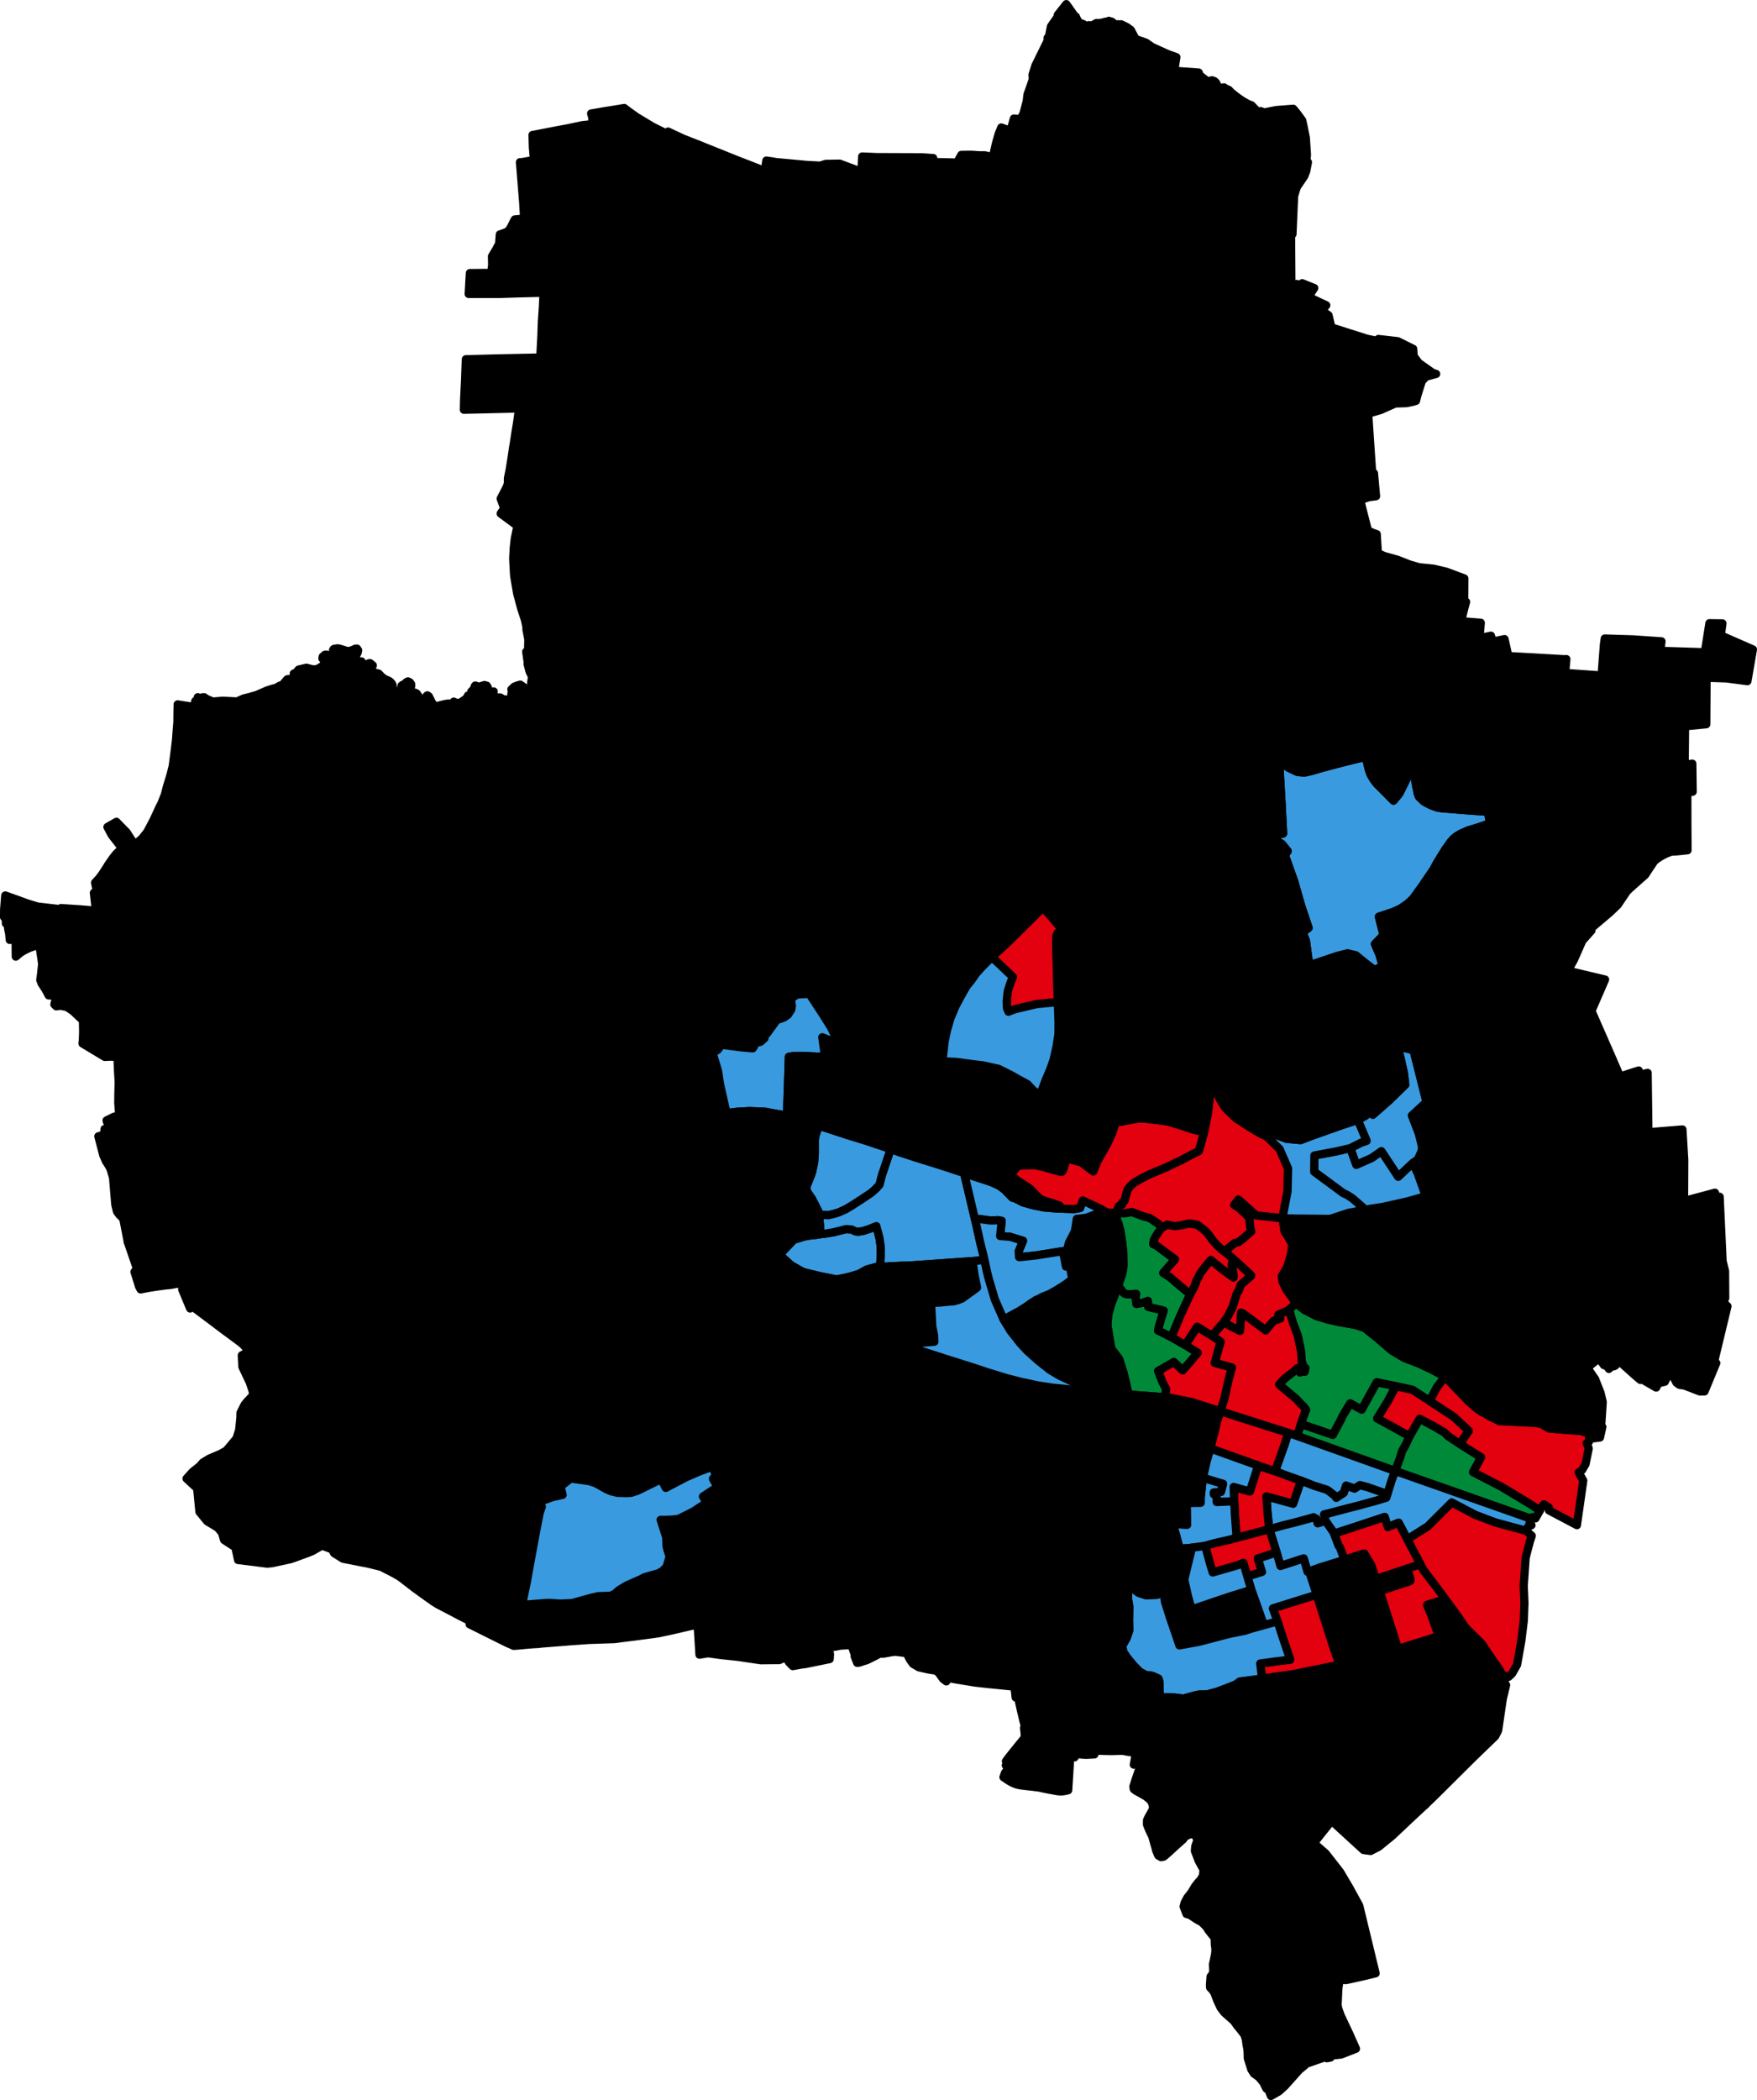 <svg xmlns="http://www.w3.org/2000/svg" xmlns:xlink="http://www.w3.org/1999/xlink" id="chart_5a4e7b06-e349-45c2-824c-e0c39fb9f44a" width="214.254" height="256" preserveAspectRatio="xMinYMin meet" version="1.1"><style id="style2" type="text/css">path{fill-rule:evenodd;stroke-linejoin:round}a{cursor:pointer}.map-path:hover{filter:blur(.1rem)}</style><path id="rect4" d="M-.621-.13h577.16v255H-.621z" style="fill:none"/><path id="rect6" d="M-.621-.13h577.16v255H-.621z" style="fill:none"/><g id="g500" style="stroke-width:1px" transform="translate(-181.453 .5)"><g id="g498" class="layer-currentGebiete"><g id="gebiet-STIMMBEZIRK_563000-0101"><a xlink:href="file:///home/delphin/Downloads/ergebnisse_stimmbezirk_563000-0101.html" id="a10"><path id="path8" fill="#e3000f" stroke="#000" d="m338.317 145.495-.488 2.52-3.206-.355-2.158-1.93-.246.33-.239.32.571.376.65.587.51.499.12.333.07.817.134.624-1.196 1.045-.326.233-.22.08-.265.054-.585.474-.192.154-.082.066-.355.395-.302-.228-.511-.453-.657-.71-.522-.73-.329-.39-.514-.395-.521-.403-.989-.164-.696.162-.149.035-.938.129-.904-.174-.704.425-.117-.172-.231-.34-.452-.301-.641-.43-.816-.21-.169-.065-1.168-.445-.87.145-.248-.011-.728-.036.087-.447.171-.403.374-.167.035-.254.252-.181.175-.626.102-.368.104-.375.298-.393.447-.437.19-.112.61-.362 1.221-.617 2.105-.88.298-.158 1.309-.615 1.335-.711.373-.185.504-.25.154-.492.502-1.827.478-2.332.277-2.625.044-1.026.083.155.394.714 1.31 2.18 1.345 1.276 1.88 1.22 1.192.685.631.279 1.573 1.535 1.033 2.372-.056 2.532-.006.281z" class="map-path"/></a></g><g id="gebiet-STIMMBEZIRK_563000-0102"><a xlink:href="file:///home/delphin/Downloads/ergebnisse_stimmbezirk_563000-0102.html" id="a15"><path id="path13" fill="#e3000f" stroke="#000" d="m338.626 159.199-1.273.57.217.478-.258.088-.53.168-.48.544-.503.632-.764-.572-.715-.534-1.27-.93-.262-.123-.06 1.508-.07.718-1.03-.524-.233-.119-.732-.418.499-.699.588-1.168.543-1.711.225-.308.212-.667.405-.354.887-.776-.143-.168-.46-.421-.15-.137-.26-.238-.269-.25-.534-.496-.459-.396-.211-.182-.34-.309-.382-.288.355-.395.082-.066.192-.154.585-.474.265-.053.22-.081.326-.233 1.196-1.045-.134-.624-.07-.817-.12-.333-.51-.5-.65-.586-.571-.375.239-.321.246-.33 2.158 1.93 3.206.354.067.33.058.286.15.978.42.66.519.875-.14 1.255-.467 1.554-.65 1.086.067.685.483 1.012 1.167 1.604-.275.269z" class="map-path"/></a></g><g id="gebiet-STIMMBEZIRK_563000-0111"><a xlink:href="file:///home/delphin/Downloads/ergebnisse_stimmbezirk_563000-0111.html" id="a20"><path id="path18" fill="#e3000f" stroke="#000" d="m331.678 166.2-.17.64-.293 1.109-.056.259-.407 1.843-.358 1.118-.119.37-3.572-1.134-2.846-.555-.374-.027.052-.296.06-.337.063-.35-.452-.845-.54-1.368 1.932-1.111 1.076 1.025.763-.875 1.052-1.26-1.51-.94 1.46-2.235 1.818 1.103 1.046.717-.712 2.577z" class="map-path"/></a></g><g id="gebiet-STIMMBEZIRK_563000-0112"><a xlink:href="file:///home/delphin/Downloads/ergebnisse_stimmbezirk_563000-0112.html" id="a25"><path id="path23" fill="#e3000f" stroke="#000" d="m339.38 161.378.153.441.153.389.111.462.107.511.101.505.124.61.03.676.033.459.087.252.066.19.056.252.244.134-.085.419-.01.052-.28-.079-.295.161-.288-.536-.361.337-1.238.969-.063.07-.58.625.95.8.323.27.707.588.324.316.352.411.323.275.308.444-.102.2-.54 1.512-.21.686-.236.774-.835-.298-.267-.084-1.43-.455-4.08-1.3-2.757-.877.12-.37.357-1.118.407-1.843.056-.26.294-1.109.169-.64-2.087-.57.711-2.578-1.046-.717.809-.948.598-.701.732.418.233.119 1.03.524.07-.718.06-1.508.262.122 1.27.931.715.534.764.572.503-.632.48-.544.53-.168.257-.088-.216-.477 1.272-.571.091.134.326 1.13.142.453z" class="map-path"/></a></g><g id="gebiet-STIMMBEZIRK_563000-0121"><a xlink:href="file:///home/delphin/Downloads/ergebnisse_stimmbezirk_563000-0121.html" id="a30"><path id="path28" fill="#008939" stroke="#000" d="m318.988 157.26.223.02.307-.025.492-.04-.062.467.08.762.732-.133.475-.162.195-.074.057.734.288.065 1.585.388-.572 1.92-.112.5 1.634.82 1.669.963 1.51.942-1.052 1.26-.764.874-1.075-1.025-1.931 1.111.54 1.368.451.845-.062.35-.06.337-.053.296-3.135-.227-1.3-.137-.085-.448-.048-.252-.153-.646-.28-1.185-.557-1.757-.96-1.271-.151-.898-.124-.739-.205-1.214.108-1.245.341-1.3.886-2.266.614.813.184.157.16.032z" class="map-path"/></a></g><g id="gebiet-STIMMBEZIRK_563000-0131"><a xlink:href="file:///home/delphin/Downloads/ergebnisse_stimmbezirk_563000-0131.html" id="a35"><path id="path33" fill="#008939" stroke="#000" d="m319.484 147.258 1.168.445.169.064.816.211.641.43.452.302.23.339.118.172-.326.442-.33.513-.055.084-.207.43-.076.461.398.185 1.524 1.128.739.548-1 1.16-.436.505.777.483.65.554.573.488 1.28 1.075-.488 1.058-.76 1.673-.882 2.105-.15.388-1.633-.82.112-.5.572-1.92-1.585-.387-.288-.065-.057-.734-.195.074-.475.162-.733.133-.079-.762.062-.468-.492.041-.307.026-.223-.02-.21-.02-.16-.033-.184-.157-.614-.813.207-.665.306-.906.12-.829-.021-1.563-.144-1.379-.248-1.526-.227-.796-.177-.454.002-.764.728.036.248.011z" class="map-path"/></a></g><g id="gebiet-STIMMBEZIRK_563000-0132"><a xlink:href="file:///home/delphin/Downloads/ergebnisse_stimmbezirk_563000-0132.html" id="a40"><path id="path38" fill="#e3000f" stroke="#000" d="m334.022 155.002-.887.776-.405.354-.212.667-.225.308-.543 1.71-.588 1.17-.5.698-.597.701-.809.948-1.817-1.103-1.46 2.234-1.67-.964.15-.388.882-2.105.76-1.673.487-1.058.538-1.001.106-.319.11-.326.284-.527.158-.352.66-.883.086-.092.577-.696 1.335 1.099 1.415 1.044.033-.193-.044-.257-.056-.327-.153-.7.037-.25.073-.601.46.396.533.496.27.25.259.238.15.136.46.422z" class="map-path"/></a></g><g id="gebiet-STIMMBEZIRK_563000-0133"><a xlink:href="file:///home/delphin/Downloads/ergebnisse_stimmbezirk_563000-0133.html" id="a45"><path id="path43" fill="#e3000f" stroke="#000" d="m327.458 148.808.521.403.514.395.329.39.522.73.657.71.51.453.303.228.383.288.339.309.211.182-.073.6-.036.25.152.701.056.327.044.257-.033.193-1.415-1.044-1.335-1.099-.577.696-.087.092-.659.883-.158.352-.285.527-.109.326-.106.319-.538 1-1.279-1.074-.574-.488-.65-.554-.775-.483.435-.506 1-1.16-.74-.547-1.523-1.128-.398-.185.076-.46.207-.43.054-.085.331-.513.326-.442.704-.425.904.174.938-.129.149-.035.696-.162z" class="map-path"/></a></g><g id="gebiet-STIMMBEZIRK_563000-0201"><a xlink:href="file:///home/delphin/Downloads/ergebnisse_stimmbezirk_563000-0201.html" id="a50"><path id="path48" fill="#008939" stroke="#000" d="m369.245 183.605-.552.988-.35-.148-.105.228-4.95-1.742-11.717-4.12.57-1.512.293-.943.364-.633.052-.091.48-1.044 1.234-2.145 1.604.843 1.417.82.497.485 1.46.966 2.521 1.583-.97 1.806.505.261 1.02.528 1.992 1.033 2.811 1.691.329.198z" class="map-path"/></a></g><g id="gebiet-STIMMBEZIRK_563000-0202"><a xlink:href="file:///home/delphin/Downloads/ergebnisse_stimmbezirk_563000-0202.html" id="a55"><path id="path53" fill="#008939" stroke="#000" d="m356.079 166.462 1.588.86-.17.22-.81 1.049-.894 1.693-1.886-1.222-.23-.148-.314-.068-1.713-.366-1.087-.223-1.22-.25-1.845 3.336-1.394-.76-.624 1.027-.31.51-.245.533-.61 1.138-.334.624-1.86-.632-2.03-.69.539-1.512.102-.2-.308-.444-.323-.275-.352-.41-.324-.317-.707-.589-.323-.269-.95-.8.58-.624.063-.071 1.238-.969.36-.337.289.536.294-.16.28.078.011-.052.085-.42-.244-.133-.056-.253-.066-.189-.087-.252-.033-.459-.03-.675-.123-.61-.102-.506-.107-.51-.111-.464-.153-.388-.153-.441-.196-.462-.142-.452-.326-1.13-.09-.135.602-.591.275-.27.233.228.826.63 1.415.724 1.36.417 1.384.315 2.023.357 1.13.37 1.549 1.235 1.758 1.514 1.519.902 1.756.67z" class="map-path"/></a></g><g id="gebiet-STIMMBEZIRK_563000-0203"><a xlink:href="file:///home/delphin/Downloads/ergebnisse_stimmbezirk_563000-0203.html" id="a60"><path id="path58" fill="#e3000f" stroke="#000" d="m358.715 172.189 1.856 1.728-.582.829-.448.81-1.459-.965-.497-.485-1.417-.82-1.604-.843-1.233 2.145-2.03-1.136-1.918-1.038 1.29-2.099.205-.384.772-1.451 1.713.366.315.068.229.148 1.886 1.222.496.323.543.354.899.586z" class="map-path"/></a></g><g id="gebiet-STIMMBEZIRK_563000-0204"><a xlink:href="file:///home/delphin/Downloads/ergebnisse_stimmbezirk_563000-0204.html" id="a65"><path id="path63" fill="#e3000f" stroke="#000" d="m375.98 174.482-.009.318-.213.026-.523-.058-.015.48-.28.177.134.304.113.347-.388 1.9-.425.725-.409.289.221.396.335.599-.776 5.435-.394-.213-1.575-.832-.077-.04-.203-.108-1.164-.614-.005-.349-.172-.108-.441-.276-.32.418-.149.307-1.495-.948-.329-.197-2.811-1.692-1.993-1.032-1.02-.528-.504-.262.97-1.805-2.522-1.584.447-.811.583-.829-1.856-1.728-.985-.642-.898-.586-.543-.353-.496-.324.894-1.693.81-1.049.17-.22 1.327 1.387 1.542 1.61 1.056.912.622.42.413.201.538.328 1.137.546.813.035 3.09.164 1.152.108.98.585 1.425.131 1.617.12.936.07z" class="map-path"/></a></g><g id="gebiet-STIMMBEZIRK_563000-0205"><a xlink:href="file:///home/delphin/Downloads/ergebnisse_stimmbezirk_563000-0205.html" id="a70"><path id="path68" fill="#008939" stroke="#000" d="m350.674 170.315-1.291 2.1 1.917 1.037 2.03 1.136-.48 1.044-.052.09-.364.634-.293.943-.57 1.512-11.927-4.258.237-.774.21-.686 2.03.69 1.86.632.334-.624.61-1.138.244-.532.311-.511.624-1.028 1.394.76 1.844-3.335 1.22.25 1.088.223-.772 1.451z" class="map-path"/></a></g><g id="gebiet-STIMMBEZIRK_563000-0301"><a xlink:href="file:///home/delphin/Downloads/ergebnisse_stimmbezirk_563000-0301.html" id="a75"><path id="path73" fill="#399adf" stroke="#000" d="m351.125 180.064-.131.43-.356 1.15-1.006-.355-1.388-.49-.236-.062-.716-.196-.656.423-1.033-.364-.277.881-.926.61-.16-.24-.653-.512-.326-.229-.986-.31-.535-.166-1.64-.64-1.614-.567-1.544-.582 1.188-3.343.412-1.33.267.083.835.298 11.927 4.258z" class="map-path"/></a></g><g id="gebiet-STIMMBEZIRK_563000-0302"><a xlink:href="file:///home/delphin/Downloads/ergebnisse_stimmbezirk_563000-0302.html" id="a80"><path id="path78" fill="#399adf" stroke="#000" d="m344.24 181.851.16.24.926-.61.277-.881 1.033.365.656-.424.716.196.236.062 1.388.49 1.006.355-.132.428-.59.177-.638.19-2.034.561-2.036.525-1.563.417-.715.167.165.798-.96.287-.163-.547-.344-.18-.43.128-1.954.532-1.21.295-1.808.503-.215-2.113-.125-1.9 1.63.438 1.62.449.963-2.805 1.641.64.535.167.986.31.326.228z" class="map-path"/></a></g><g id="gebiet-STIMMBEZIRK_563000-0303"><a xlink:href="file:///home/delphin/Downloads/ergebnisse_stimmbezirk_563000-0303.html" id="a85"><path id="path83" fill="#e3000f" stroke="#000" d="m340.1 179.994-.965 2.805-1.62-.45-1.63-.438.126 1.901.215 2.113-2.008.524-1.963.515-.185-2.416-.026-.369-.085-1.673-.013-.262-.051-1.483 1.963.548 1.018-3.156 2.065.692 1.545.582z" class="map-path"/></a></g><g id="gebiet-STIMMBEZIRK_563000-0311"><a xlink:href="file:///home/delphin/Downloads/ergebnisse_stimmbezirk_563000-0311.html" id="a90"><path id="path88" fill="#e3000f" stroke="#000" d="m338.13 175.502-1.188 3.343-2.066-.692-1.824-.646-2.157-.774-1.86-.664.363-1.455.1-.344.378-1.602.245-.694.154-.435 2.757.878 4.08 1.299 1.43.455z" class="map-path"/></a></g><g id="gebiet-STIMMBEZIRK_563000-0312"><a xlink:href="file:///home/delphin/Downloads/ergebnisse_stimmbezirk_563000-0312.html" id="a95"><path id="path93" fill="#399adf" stroke="#000" d="m334.876 178.153-1.018 3.156-1.963-.548.051 1.483.013.262-2.134.091-.026-.942h-.324l-.006-.224.858-.064.266-.984-.442-.128-.297-.083-1.725-.533.45-1.98.456-1.59 1.86.664 2.158.774z" class="map-path"/></a></g><g id="gebiet-STIMMBEZIRK_563000-0313"><a xlink:href="file:///home/delphin/Downloads/ergebnisse_stimmbezirk_563000-0313.html" id="a100"><path id="path98" fill="#399adf" stroke="#000" d="m329.799 181.655.026.942 2.134-.09.085 1.672.026.369.185 2.416-.71.205-1.964.442-1.17.335-1.606.223-1.503.133-.417-1.594-.375-1.314-.033-.115 1.735.083-.064-2.663 1.712-.018.012-.717.256-2.325 1.726.533.297.083.441.128-.266.984-.858.064.006.225z" class="map-path"/></a></g><g id="gebiet-STIMMBEZIRK_563000-0314"><a xlink:href="file:///home/delphin/Downloads/ergebnisse_stimmbezirk_563000-0314.html" id="a105"><path id="path103" fill="#000" stroke="#000" d="m327.872 181.964-.012.717-1.712.018.064 2.663-1.735-.083.032.115.376 1.314.417 1.594-.183.02-1.999.067-1.074-.012-1.238.159.262-2.174.285-1.052.433-1.564.2-1.242.11-1.008.031-1.15-.318-1.453-.257-.99.012-.592-.004-1.334-.215-.882-.55-2-.452-1.355-.053-1.368.057-.776 3.134.227.375.027 2.845.554 3.573 1.135-.154.435-.245.694-.38 1.602-.098.344-.364 1.455-.456 1.589-.45 1.98z" class="map-path"/></a></g><g id="gebiet-STIMMBEZIRK_563000-0401"><a xlink:href="file:///home/delphin/Downloads/ergebnisse_stimmbezirk_563000-0401.html" id="a110"><path id="path108" fill="#399adf" stroke="#000" d="m351.571 178.811 11.717 4.12 4.95 1.742-.126.276-.15.241.243.237-.41.18-.156.336-.077.168-1.47-.393-2.291-.625-2.442-.92-2.88-1.51-1.69 1.684-.213.212-.14.14-.229.228-.653.651-2.48 1.567-1.071-2.024-1.315.534-.382-1.238-1.794.604-2.676.877-1.71.557-.144-.272-.887-1.276-.165-.798.715-.167 1.563-.417 2.036-.525 2.034-.56.637-.191.591-.177.132-.428.356-1.151.131-.43z" class="map-path"/></a></g><g id="gebiet-STIMMBEZIRK_563000-0411"><a xlink:href="file:///home/delphin/Downloads/ergebnisse_stimmbezirk_563000-0411.html" id="a115"><path id="path113" fill="#e3000f" stroke="#000" d="m350.306 184.417.382 1.238 1.315-.534 1.07 2.024.838 1.59.444.846.318.605-1.083.36-.528.175-2.34.776-1.507.494-.253-.775-.304-.936-.858-1.405-.897.288-1.504.482-.566-1.538-.136-.145-.572-1.507 1.711-.557 2.676-.877z" class="map-path"/></a></g><g id="gebiet-STIMMBEZIRK_563000-0412"><a xlink:href="file:///home/delphin/Downloads/ergebnisse_stimmbezirk_563000-0412.html" id="a120"><path id="path118" fill="#000" stroke="#000" d="m348.962 191.216.253.775 1.507-.494 2.34-.776.4 1.326-.03.162-.207.1-1.618.521-1.91.645.454 1.393.12.371.22.689.071.222.162.506.245.77.46 1.443.524 1.646-1.436.49-.39.12-2.295.705-2.76.56-.435-.416-.384-1.096-.243-.693-.39-1.22-.588-1.843-.082-.26-.132-.41-.096-.302-.702-2.242-.693-2.135-.24-.74 1.46-.51 2.853-.878 1.503-.482.897-.288.858 1.405z" class="map-path"/></a></g><g id="gebiet-STIMMBEZIRK_563000-0421"><a xlink:href="file:///home/delphin/Downloads/ergebnisse_stimmbezirk_563000-0421.html" id="a125"><path id="path123" fill="#000" stroke="#000" d="m356.3 218.499-1.05 1.015-.701-.935-1.416-3.804-.462-1.545-.13-.523-.103-.408-.567-1.694-.197-.612-.264-.822-.65-1.337-.618-.87-.9-.92-.156-.159-.56-.514-1.935-1.376-1.03-1.382-.488-.223 2.76-.56 2.293-.705.39-.12 1.437-.49 1.28-.435 1.355-.413.892-.272 1.415-.46-.867-2.433-.557-1.362 2.223-.712 1.443 1.967 1.009 1.477.633.638.46.463.938.916.677 1.043.37.533.314.451.7 1.009.375.661.228.402-.193.155.316.512.15.244-.412 1.727-.018.124-.503 3.437-.037.258-.36.702-2.746 2.65-1.011 1.004-.226.224-.564.56-1.481 1.472-.34.338-.665.662z" class="map-path"/></a></g><g id="gebiet-STIMMBEZIRK_563000-0422"><a xlink:href="file:///home/delphin/Downloads/ergebnisse_stimmbezirk_563000-0422.html" id="a130"><path id="path128" fill="#e3000f" stroke="#000" d="m353.233 200.08-1.28.435-.524-1.646-.46-1.442-.245-.77-.162-.507-.07-.222-.22-.689-.121-.37-.453-1.394 1.91-.645 1.617-.521.208-.1.03-.162-.401-1.326.528-.176 1.083-.36.343.684 1.786 2.342.892 1.217-2.223.712.557 1.362.867 2.433-1.415.46-.892.272z" class="map-path"/></a></g><g id="gebiet-STIMMBEZIRK_563000-0431"><a xlink:href="file:///home/delphin/Downloads/ergebnisse_stimmbezirk_563000-0431.html" id="a135"><path id="path133" fill="#e3000f" stroke="#000" d="m365.834 203.518-.429.397-.393-.147-.09.117-.08.103-.229-.402-.375-.661-.7-1.009-.313-.45-.37-.534-.678-1.043-.938-.916-.46-.463-.633-.638-1.009-1.477-1.443-1.967-.892-1.217-1.786-2.342-.343-.683-.318-.605-.444-.846-.837-1.59 2.48-1.567.653-.651.23-.228.139-.14.213-.212 1.69-1.685 2.88 1.51 2.442.921 2.291.625 1.47.393.681.6-.209.635-.112.41-.157.574-.269 1.071-.237 3.424.02.468.071 1.578-.08 2.202-.314 2.53-.03.163-.476 2.676z" class="map-path"/></a></g><g id="gebiet-STIMMBEZIRK_563000-0501"><a xlink:href="file:///home/delphin/Downloads/ergebnisse_stimmbezirk_563000-0501.html" id="a140"><path id="path138" fill="#399adf" stroke="#000" d="m341.972 184.647.162.547.961-.287.887 1.276.143.272.572 1.507.136.145.566 1.538-2.852.878-1.46.51-.19.065-.47-1.624-2.83.923-.476-1.67-.389-1.247-.387-1.246-.12-.309 1.809-.503 1.21-.295 1.953-.532.43-.128z" class="map-path"/></a></g><g id="gebiet-STIMMBEZIRK_563000-0511"><a xlink:href="file:///home/delphin/Downloads/ergebnisse_stimmbezirk_563000-0511.html" id="a145"><path id="path143" fill="#e3000f" stroke="#000" d="m334.841 189.48.504 1.638-1.789.56-.483-1.65-.67.272-1.688.488-1.38.398-.254-.814-.21-.758-.46-1.668 1.17-.335 1.963-.442.711-.205 1.963-.515 2.008-.524.119.309.387 1.246.389 1.246-.996.355z" class="map-path"/></a></g><g id="gebiet-STIMMBEZIRK_563000-0512"><a xlink:href="file:///home/delphin/Downloads/ergebnisse_stimmbezirk_563000-0512.html" id="a150"><path id="path148" fill="#399adf" stroke="#000" d="m337.12 188.726.476 1.67 2.83-.922.471 1.624.19-.065.24.74.693 2.135-1.27.388-1.769.554-2.29.717.548 1.582-1.67.464-.738-2.097-.792-2.226-.483-1.613 1.789-.559-.504-1.638 1.284-.399z" class="map-path"/></a></g><g id="gebiet-STIMMBEZIRK_563000-0513"><a xlink:href="file:///home/delphin/Downloads/ergebnisse_stimmbezirk_563000-0513.html" id="a155"><path id="path153" fill="#e3000f" stroke="#000" d="m335.948 204.04-.595.082-.225-1.842 1.125-.15.575-.085 1.954-.23-.384-1.146-.594-1.77-.233-.723-.332-1.027-.548-1.581 2.29-.718 1.77-.554 1.27-.388.701 2.242.096.302.132.41.082.26.588 1.843.39 1.22.243.693.384 1.096.436.416-.173.033-2.782.565-.654.132-2.324.472-2.596.365z" class="map-path"/></a></g><g id="gebiet-STIMMBEZIRK_563000-0514"><a xlink:href="file:///home/delphin/Downloads/ergebnisse_stimmbezirk_563000-0514.html" id="a160"><path id="path158" fill="#000" stroke="#000" d="m326.805 188.169-.464 1.92-.476 1.961.459 2.044.44 1.594 1.56-.53.985-.335.202-.07.767-.26 1.458-.484.327-.09 1.976-.629.792 2.226.739 2.097-1.252.348-.3.084-.796.254-1.942.392-1.456.382-1.233.325-.888.233-2.43.446-1.186-3.48-.028-.092-.548-1.738-.14-1.125-.812.27-.372.026-.513.022-.458.02-.916-.302-.664-.493-.191-.107.72-.43.63-.968.067-1.144-.049-1.578-.005-.422 1.238-.16 1.074.013 2-.067.182-.02z" class="map-path"/></a></g><g id="gebiet-STIMMBEZIRK_563000-0515"><a xlink:href="file:///home/delphin/Downloads/ergebnisse_stimmbezirk_563000-0515.html" id="a165"><path id="path163" fill="#399adf" stroke="#000" d="m320.3 193.678.916.302.458-.02.513-.022.372-.025.812-.27.14 1.124.548 1.738.028.091 1.186 3.48 2.43-.445.888-.233 1.233-.325 1.456-.382 1.942-.392.795-.254.301-.084 1.252-.348 1.67-.464.33 1.027.234.724.594 1.77.384 1.144-1.954.231-.575.085-1.125.15.225 1.842-2.734.368-.445.342-.79.319-1.506.569-1.212.326-.461.01-.535.009-.587.128-1.027.283-.2.096-1.178-.145-.857-.015-.562.008-.424-.023.019-.435-.027-1.517-.113-.325-.778-.343-.775-.098-.738-.399-.771-.806-.738-.881-.485-.728-.132-.72.557-1 .307-.91-.03-1.238.031-1.66-.155-.917.002-.844.2-.316.235-.182.192.107z" class="map-path"/></a></g><g id="gebiet-STIMMBEZIRK_563000-0516"><a xlink:href="file:///home/delphin/Downloads/ergebnisse_stimmbezirk_563000-0516.html" id="a170"><path id="path168" fill="#399adf" stroke="#000" d="m329.08 190.372.255.814 1.38-.398 1.688-.488.67-.272.483 1.65.483 1.612-1.976.63-.327.089-1.458.484-.767.26-.202.07-.986.335-1.558.53-.441-1.594-.459-2.044.476-1.962.464-1.92 1.607-.222.46 1.668z" class="map-path"/></a></g><g id="gebiet-STIMMBEZIRK_563000-0601"><a xlink:href="file:///home/delphin/Downloads/ergebnisse_stimmbezirk_563000-0601.html" id="a175"><path id="path173" fill="#000" stroke="#000" d="m351.87 210.605.568 1.694.102.408.13.523.463 1.545 1.416 3.804.7.935-.211.196-1.076.997-2.569 2.419-.177.166-1.633 1.329-.024.012-.968.502-.87-.12-3.913-3.584-.213.33-1.979-1.343-1.788-1.213-1.62-1.035.394-.718.63-.848-.634-.638-.04-.04-.265-.267-.613-.957-.448-1.211-.217-1.04-.516-3.72.68-.23.841-.283.316-.036.805-.146.773-.14.244-.04.903-.147.489 1.237 1.159 1.694 1.039 1 .2.194.151-.476.787-1.42 1.102-1.376 1.193-1.1 1.905-1.576.156.159.9.919.619.87.649 1.337.264.823z" class="map-path"/></a></g><g id="gebiet-STIMMBEZIRK_563000-0602"><a xlink:href="file:///home/delphin/Downloads/ergebnisse_stimmbezirk_563000-0602.html" id="a180"><path id="path178" fill="#000" stroke="#000" d="m349.086 205.885-1.905 1.577-1.193 1.1-1.102 1.376-.787 1.42-.152.476-.199-.195-1.04-.999-1.158-1.694-.489-1.237-.903.147-.244.04-.773.14-.805.146-.316.035-.84.284-.681.23.516 3.72.217 1.04.448 1.21.613.958.264.266.04.04.636.64-.63.847-.396.718 1.62 1.035 1.789 1.213 1.979 1.342-1.026 1.277-.897 1.144 1.429 1.245 1.767 2.263 1.058 1.79.053.09 1.224 2.226 1.998 8.25-1.212.298-2.403.533-.761-.055-.16.982-.104 2.07.071.435.3.857 1.068 2.262.807 1.815-1.796.7-1.323.149.025.217-.455.093-.154-.15-2.075.725-.136-.434-.234.059-.22.056.181.564-.709.575-1.797 2.006-.708.64-.88.507-.09.051-.163-.4.025-.146-.157-.144-.276-.225-.347-.709-.297-.371-.255-.303-.599-.431-.326-.508-.424-1.353-.02-.768-.031-.366-.093-.46-.101-.74-.172-.528-.343-.462-.58-.71-.353-.508-1.182-1.046-.45-.602-.367-.782-.17-.437-.227-.591-.242-.354-.263-.266-.023-.33.078-1.025.233-.287.096-.303-.035-.9.146-.69.128-.65.026-.5-.082-.639-.01-.722-.747-.928-.251-.409-.574-.587-.607-.33-.842-.56-.421-.114-.35-.91.122-.46.338-.635.489-.615.437-.738.359-.471.306-.307.316-.548.064-.715-.599-1.09-.458-1.206.047-.55.268-.767-.32-.719-.63.018-.58.291-.21.31-.946.845-1.055.966-.37.307-.318.068-.35-.205-.235-.555-.499-1.778-.38-.786-.264-.665.01-.53.196-.406.495-.871.04-.367-.096-.41-.234-.39-.535-.442-.75-.434-.45-.24-.285-.216-.05-.302.315-1.001.531-1.54.506-1.06.226-.225.437-.747.06-.14.19-.448.116-.434.052-.194.062-.571.007-1.376.286-1.426.353-.985.034-.75.424.023.561-.008.857.016 1.18.145.199-.097 1.026-.282.587-.129.535-.008.46-.011 1.214-.326 1.506-.569.79-.318.444-.343 2.735-.367.594-.082.596-.084 2.596-.365 2.325-.472.653-.132 2.782-.565.173-.033.487.223 1.03 1.383 1.937 1.375z" class="map-path"/></a></g><g id="gebiet-STIMMBEZIRK_563000-0701"><a xlink:href="file:///home/delphin/Downloads/ergebnisse_stimmbezirk_563000-0701.html" id="a185"><path id="path183" fill="#000" stroke="#000" d="m320.813 188.958.049 1.578-.066 1.144-.632.968-.72.43-.235.182-.2.316-.001.843.155.917-.032 1.66.03 1.239-.307.909-.556 1 .132.72.484.729.738.88.771.807.738.398.775.099.778.343.113.325.027 1.517-.018.435-.034.75-.353.984-.286 1.426-.007 1.376-.062.57-.052.195-.116.434-.19.448-.06.14-.437.747-.402-.195-1.123 1.34.254-1.398-.105-.05-.948-.136-.505-.098-.522-.002-.924.026-.206-.005-.541-.012-1.494-.04.184.468-.325.013-.695.035-.478-.028-.839-.08-.08.415-.535-.014-.078 1.36-.165 2.663-.408.099-.42.05-.285-.013-.128-.013-.092-.01-1.123-.207-.373-.074-.746-.16-.514-.065-.269-.036-.469-.047-.936-.11-.413-.083-.326-.109-.368-.164-.298-.168-.108-.061-.618-.42.182-.522.478-.614-.37-.308.265-.316-.124-.102-.131-.078.235-.33.411-.521.71-.88.513-.633.436-.52-.03-.583-.063-.618.139-.052-.218-.8-.32-1.342-.26-1.19-.072-.317-.294.01-.143-1.318-.049-1.74-.335-1.566-.125-.578-.163-.762-.223-.916-.183-.75-.33-1.505-.204-.927-.133-.672-.033-.166-.138-.703-.157-.792.208-.025.425-.27.034-.01.688-.209 1.07-.478.45-.016.931-.178.55.08.8.1.633-.176 1.336-.385 1.088-.305.072-.038.528-.28.566-.3.659-.313-.44-.494-.272-.107-.206-.08-.535-.113-.327.156-.646.157-.774.046-.034-.607-.078-1.73-.203-.56-1.328-.143-.628-.066.082-.382.48-1.133.322-.622.342-.661.25-.82.154-.506.19-.794.635-2.099.1-.331.28-1.05.002-.858.148-.968.286-.567.738-.703.661-.63 2.655-.398.061-.623.132-1.627.303-1.53.227-.94.156-.572.26-.063.27-.391.034-.18 1.54.11 1.085.113 1.3.137-.057.777.052 1.367.453 1.355.55 2 .215.882.004 1.334-.013.592.258.99.318 1.452-.032 1.15-.109 1.01-.2 1.24-.434 1.565-.284 1.052-.262 2.174z" class="map-path"/></a></g><g id="gebiet-STIMMBEZIRK_563000-0702"><a xlink:href="file:///home/delphin/Downloads/ergebnisse_stimmbezirk_563000-0702.html" id="a190"><path id="path188" fill="#000" stroke="#000" d="m310.111 180.667-.636 2.099-.19.794-.153.506-.25.82-.342.66-.322.623-.48 1.133-.082.382.628.066 1.328.143.203.56.078 1.73.034.607.775-.046.645-.157.327-.156.535.113.206.08.272.107.44.494-.659.314-.566.3-.527.279-.073.038-1.088.305-1.336.385-.633.175-.8-.099-.55-.08-.931.178-.45.016-1.07.478-.688.208-.034.011-.425.27-.207.025.156.792.139.703.032.166.133.672.204.927.33 1.504.183.75.223.917-2.488-2.238-.691-.629-2.469-2.243-6.418-5.987-3.726-3.487-1.05-.994.367-.373.192-.196.133.071.717.187 1.092.397.777.342.412.21.378.194.193.098.552.42.27.182.537.243.53.12.511.17.424.22.117.222.682-.342.59-.174.09-.025.718-.196.644-.114.836-.056-.104-.97-.175-1.38-.029-1.354.129-1.346.1-.54.124-.238 1.382.884 2.216 1.282.903-.29.045-.185.067-.274.102.092.143-.444.505-1.573.088-.274.646-2.175.198-.666.973-3.026.503-1.756.244-.9.526-.972.702-.74.691-.4.8-.228 1.003-.055 1.243.016 1.817.029 3.172.237-.034.18-.27.392-.26.063-.156.573-.227.939-.303 1.53-.132 1.627-.06.623-2.656.398-.66.63-.739.703-.286.567-.148.968-.002.858-.28 1.05z" class="map-path"/></a></g><g id="gebiet-STIMMBEZIRK_563000-0703"><a xlink:href="file:///home/delphin/Downloads/ergebnisse_stimmbezirk_563000-0703.html" id="a195"><path id="path193" fill="#000" stroke="#000" d="m309.893 168.668 3.359.33-1.817-.029-1.243-.016-1.002.055-.8.227-.692.4-.702.741-.526.971-.244.901-.503 1.756-.974 3.026-.197.666-.646 2.175-.088.274-.506 1.573-.142.444-.102-.092-.067.274-.045.185-.903.29-2.216-1.282-1.382-.884-.124.237-.1.541-.129 1.346.029 1.354.175 1.38.104.97-.836.056-.644.114-.719.196-.089.024-.59.174-.682.343-.117-.223-.424-.22-.51-.17-.53-.12-.537-.242-.27-.182-.553-.42-.193-.098-.379-.194-.41-.21-.779-.342-1.091-.397-.717-.187-.133-.072.093-.364.19-.415.18-.395.325-.593.684-1.123.26-.52.36-.715.357-1.045.071-.297.095-.392.36-1.929.062-.314-.147-.334-.113-.256.183-.154.423-.475.232-.428.131-.39.067-.589.083-1.226.232-.848.216-.387.443-.635.467-.494.763-.786.497-.67.74-1.454.435-.796.666-1.214 2.298.727 1.478.468 1.635.544 2.245.688 1.78.46 1.09.225.989.214z" class="map-path"/></a></g><g id="gebiet-STIMMBEZIRK_563000-0711"><a xlink:href="file:///home/delphin/Downloads/ergebnisse_stimmbezirk_563000-0711.html" id="a200"><path id="path198" fill="#000" stroke="#000" d="m288.015 184.508-.367.373-1.592-1.506-2.68-2.52-2.652-2.44-.255-.312-.087-.107-1.42-1.27-.685-.614-2.38-2.208-.898-.831-1.754-1.711-1.142-1.199-1.056-1.306-.729-1.03-1.467-2.348-1.312-2.417-1.378-2.328-.795-1.604-1.394-2.81-.82-2.237-.606-2.01 2.499 1.634 1.193.742 2.342 1.278 2.5 1.01 2.008.653 3.892 1.29 3.737 1.243 2.33.743 1.878.599 2.549.856 1.27.427 4.313 1.389.948.307 2.557.829-.666 1.214-.435.796-.74 1.454-.497.67-.763.786-.467.494-.443.635-.216.387-.232.848-.083 1.226-.067.59-.131.389-.232.428-.423.475-.183.154.113.256.147.334-.063.314-.359 1.929-.095.392-.071.297-.358 1.045-.358.715-.261.52-.684 1.123-.325.593-.18.395-.19.415-.093.364z" class="map-path"/></a></g><g id="gebiet-STIMMBEZIRK_563000-0801"><a xlink:href="file:///home/delphin/Downloads/ergebnisse_stimmbezirk_563000-0801.html" id="a205"><path id="path203" fill="#000" stroke="#000" d="m274.402 178.945 2.425.078 1.933-.345.93-.313.779-.262.255.312 2.651 2.44 2.681 2.52 1.592 1.506 1.05.994 3.726 3.487 6.418 5.987 2.469 2.243.691.629 2.488 2.238.164.762.124.578.335 1.566.05 1.74-1.385-.139-1.802-.181-1.592-.175-.673-.11-1.512-.247-.71-.129-.518-.087-.119.426-.408-.313-.485-.684-.318-.304-.986-.154-1.15-.26-.728-.432-.394-.565-.32-.641-.08-.095-1.29-.164-.378.022-1.106.205-.476-.002-.673.359-.897.44-.482.147-.45.155-.254.02-.262-.687-.045-.116.082-.018-.508-1.424-.43.099-.915.057-.517.113-.41.047-.449.051.141.852-.038.573-1.433.294-1.487.303-.463.06-1.123.199-.272-.282-.199-.208-.343-.59-.847.35h-.74l-1.488.015-1.519-.226-1.091-.165-.888-.1-1.321-.134-1.609-.225-1.053.172-.231-3.735-.268.117-.85.192-1.875.437-.336.072-1.4.301-.761.112-2.157.284-1.3.165-.415.05-.74.101-.516.019-2.631.087-2.759.197.101-.001-3.078.24-.404.051-.785.045-.998.082-.482.052-.763.055-.847-.37-4.536-2.257.021-.4.885.187.96-.15 1.743-.228.495-.374.953-.651 1.334-.746 2.74-.222.582-.021 1.335.083 1.448-.062 1.632-.457.782-.215.756-.173 1.529-.05.49-.23.536-.47.953-.57 1.332-.588.296-.127.524-.279.742-.214.944-.257.39-.214.094-.051.52-.523.37-1.244-.28-.885-.089-.39-.031-.806-.004-.269-.345-1.07-.343-1.07.3.014 1.139-.045.748-.082 1.862-.938 1.23-.82.313-.293-.436-.67 1.78-1.179-.562-.99.397-.497-.52-.955.38-.142 2.427.046 3.162.692z" class="map-path"/></a></g><g id="gebiet-STIMMBEZIRK_563000-0811"><a xlink:href="file:///home/delphin/Downloads/ergebnisse_stimmbezirk_563000-0811.html" id="a210"><path id="path208" fill="#000" stroke="#000" d="m233.936 154.491 1.559.043 1.983-.046 1.055-.024 2.625-.192 2.086-.08.256.369.096.14 1.328 1.465 1.007 1.08.996.887 1.016.691 1.044.677 1.12 1.065 1.132.762.146.081.672.375.352.178-1.188 3.535.625.05.362.23 1.358.943.39.363.4 1.158.119.045.698.263.353.131 1.106.21.419.078 1.096.303.235-.052.644-.143.582-.111.479-.091.243-.07 1.076-.304.679-.17.579.03.725.163.122.063.423.22.992.154.79-.133 1.058-.473.41-.532-.752-1.127-.898-1.345-.892-1.336-.953-1.819-.274-.522-.652-1.422-.228-.497-.923-2.055-.887-.865-.265-.492-.148-.276-.216-.401.203.076.755.408 1.037.56 1.76 1.3 2.31 2.724 1.378 2.329 1.312 2.417 1.467 2.347.73 1.031 1.055 1.306 1.142 1.199 1.754 1.71.897.832 2.38 2.208.686.613 1.42 1.271.087.107-.779.262-.93.313-1.933.345-2.425-.078-.169-.037-3.161-.692-2.428-.047-.38.143-1.387.519-.236.089-.92.396-.202.087-.28.121-.09.038-2.512 1.317-.262-.505-.352-.54-1.45.712-.524.265-.881.424-.77.25-.624.023-1.034-.03-.788-.194-.627-.278-.913-.528-.426-.21-.665-.208-1.103-.169-.749-.092-.34-.13-1.313 1.02-.337.28.44.17.138.588-.756.168-.467.103-.293.106-1.186.43.168.645-.26.737-.455 2.342-.566 3.063-.534 2.947-.598 2.873-1.335.746-.952.651-.495.374-1.744.228-.959.15-.885-.186-.4-.212-.698-.349-1.423-.751-1.394-.724-.466-.293-.457-.32-.672-.477-1.29-.934-1.376-1.065-.412-.303-.848-.478-1.395-.706-1.712-.415-.608-.11-2.305-.457-1.096-.683-.228-.455-1.174-.437-.306.114-.422.233-.476.279-.54.225-1.742.638-.423.142-2.256.487-.582.058-3.555-.448-.038-.19-.287-1.353-1.38-.896-.247-.868-.52-.623-.302-.187-.995-.602-.94-1.149-.048-.493-.228-2.362-1.298-1.202.757-.837.85-.674.383-.442.785-.479 1.151-.488.234-.103.7-.392 1.233-1.475.32-1.012.096-.909.059-.595.018-.627.194-.384.31-.605.274-.338.624-.663.107-.074-.011-.507-.371-1.112-.904-1.911-.068-1.4.106-.05.787-.45-.734-.798-.348-.292-2.245-1.66-1.185-.898-2.072-1.55.061-.28-.108-.105-.563.376-.97-2.326.144-.739-.427.018-.502.061-.686.129-.437.03-1.088.146-.999.152-1.075.205-.207-.389-.106-.372-.435-1.384.144-.177.159-.196-.943-2.75-.177-.518 3.508.052 5.038.24.576.112 4.828.47 4.614.71 4.66.755 4.545.607 5.005.588z" class="map-path"/></a></g><g id="gebiet-STIMMBEZIRK_563000-0812"><a xlink:href="file:///home/delphin/Downloads/ergebnisse_stimmbezirk_563000-0812.html" id="a215"><path id="path213" fill="#000" stroke="#000" d="m267.184 167.822-.41.532-1.057.473-.792.133-.99-.154-.424-.22-.122-.063-.725-.163-.579-.029-.679.169-1.076.305-.243.069-.479.09-.582.112-.644.143-.235.052-1.096-.303-.419-.078-1.106-.21-.353-.131-.698-.263-.12-.045-.4-1.158-.39-.363-1.357-.944-.362-.229-.625-.05 1.188-3.535-.352-.178-.672-.375-.146-.081-1.131-.762-1.121-1.065-1.044-.677-1.016-.691-.996-.887-1.007-1.08-1.328-1.465-.096-.14-.256-.369 3.72-.144 2.6-.037 4.202.199 3.64.595 2.51.79.18.07.216.401.148.276.265.492.887.865.922 2.055.229.498.652 1.422.273.521.954 1.82.892 1.335.898 1.345z" class="map-path"/></a></g><g id="gebiet-STIMMBEZIRK_563000-0813"><a xlink:href="file:///home/delphin/Downloads/ergebnisse_stimmbezirk_563000-0813.html" id="a220"><path id="path218" fill="#399adf" stroke="#000" d="m268.95 180.754-1.781 1.178.436.67-.314.294-1.229.82-1.861.937-.75.083-1.138.045-.3-.014.343 1.07.345 1.07.004.269.031.805.088.391.28.885-.368 1.244-.52.523-.094.051-.39.214-.945.257-.741.214-.525.28-.296.126-1.332.589-.953.57-.535.469-.491.23-1.53.05-.755.173-.782.215-1.632.457-1.448.061-1.334-.083-.582.022-2.74.222.597-2.873.534-2.947.566-3.063.455-2.342.26-.737-.168-.645 1.187-.43.292-.105.467-.104.756-.168-.137-.588-.44-.17.337-.28 1.311-1.02.341.13.75.092 1.102.169.665.208.426.21.913.528.628.278.787.195 1.035.03.623-.024.77-.25.881-.424.525-.265 1.449-.712.352.54.263.505 2.511-1.317.09-.038.28-.121.203-.087.919-.396.236-.09 1.387-.518.52.954-.396.498z" class="map-path"/></a></g><g id="gebiet-STIMMBEZIRK_563000-0901"><a xlink:href="file:///home/delphin/Downloads/ergebnisse_stimmbezirk_563000-0901.html" id="a225"><path id="path223" fill="#000" stroke="#000" d="m216.875 120.937 1.367.178.004-1.6-.075-.336 1.155 1.042 1.293 1.073 1.19.824 1.436.953-.383.799.24 2.443-1.764-.055-2.23-.039.228 1.033-1.222-.036-1.656.22-.826.174.085.656.183 1.544-1.652.225-.514.16-.486.347-.57.43-.96 1.145-.572.54-.931.58-.375.237-.777.488-.604.362-.842.276-1.072.173-1.366.102-.65.09-.855.144-1.003.158-1.835.134-.78.045-1.37.028-.483.012-.808-.026-.784-.074-.61.123-.125-1.56.014-1.238.041-1.243-.099-1.667-.05-1.459.994.123 1.009.124 1.727.154 1.663.006.423-.064 1.168-.17 1.04-.15 3.703-.55 3.715-.595.635-.102-.164-1.133-.104-.716-.03-.433-.052-1.27.116-1.415.036-.44.04-.264.196-1.287.252-1.298.493-2.013.557.216 1.082.802-.192.922-.352 1.694 1.748.24z" class="map-path"/></a></g><g id="gebiet-STIMMBEZIRK_563000-0902"><a xlink:href="file:///home/delphin/Downloads/ergebnisse_stimmbezirk_563000-0902.html" id="a230"><path id="path228" fill="#000" stroke="#000" d="m225.152 126.713.1.994.203.712.031.11.178.779-1.5.357-1.827.526.083.257.1.621.004.024.18 1.112.12 1.598 1.146.05.9.034.298.011 1.209.05 1.407.044.234-.011.258-.035.582-.22.774-.011h.308l.426-.28.662-.16.514-.108.183-.023.137-.266.329-.157.27-.047.219.017-.076.362-.036.17-.026.124-.509.812-.533.789-.295.501.612.04.837-.053.919-.084.748-.221.086-.021.395-.097.944-.23 1.418-.154.438.007.574.009.61-.639 1.683-.167 1.563-.3.515-.099-.358-1.168-.524-.884-.264-.268.365-.247.326-.268.167.22.125.165.875 1.07 1.45 1.938.525.602 2.68 3.43 2.487 3.149.191.24.184.223.157.19 1.773 2.143 1.815 1.906 2.366 1.921.513.392 1.851 1.415.303.174.61.35 1.613 1.326.77.614.605 2.01.82 2.237 1.394 2.81.796 1.603-2.311-2.725-1.76-1.3-1.037-.56-.755-.407-.203-.077-.18-.069-2.509-.791-3.64-.595-4.202-.199-2.601.037-3.72.145-2.086.08-2.624.192-1.056.024-1.983.045-1.56-.042-4.125-.063-5.004-.589-4.545-.606-4.66-.755-4.615-.71-4.828-.47-.575-.113-5.038-.24-3.509-.052-.14-.715-.411-2.115-.49-.501-.277-.375-.2-.812-.072-.838-.207-2.486-.304-1.041-.206-.388-.362-.573-.317-.717-.605-2.314.693-.202.066-.691 1.06-.159.755.05.744-.113-.035-.257-.15-.164-2.079-.21-.049-.192.922-.456.63-.116.61-.123.783.074.808.027.484-.013 1.37-.028.78-.044 1.835-.134 1.003-.158.855-.145.65-.089 1.366-.102 1.071-.173.842-.277.605-.361.776-.489.375-.236.931-.58.572-.54.961-1.145.57-.43.485-.348.515-.16 1.652-.225-.184-1.544-.085-.656.827-.173 1.656-.22 1.222.036-.229-1.033 2.23.038 1.765.056 1.96.061z" class="map-path"/></a></g><g id="gebiet-STIMMBEZIRK_563000-0903"><a xlink:href="file:///home/delphin/Downloads/ergebnisse_stimmbezirk_563000-0903.html" id="a235"><path id="path233" fill="#000" stroke="#000" d="m205.656 110.36.526.24.6.277.743.342 1.385.623.624.353.095.054.583.33.541.354.304.198 1.157.756.607.39.687.443 1.33 1.015.974.95 1.709 1.814.65.68.075.336-.004 1.6-1.367-.178-1.39-.214-1.748-.24.353-1.694.191-.922-1.081-.802-.557-.216-.494 2.013-.252 1.298-.195 1.287-.04.264-.036.44-.116 1.415.05 1.27.032.434.103.715.165 1.134-.635.101-3.715.595-3.704.55-1.04.15-1.167.17-.424.064-1.662-.006-1.728-.154-1.009-.124-.993-.123-.836-.035-.719.032-.388-.235-2.328-1.403.051-.476.03-.952-.024-1.373-1.195-1.13-.752-.513-.792-.157-.513.07-.234-.228.181-.683-.414-.412-.46-.002-.375-.714-.48-.731-.17-.438.088-.641.14-1.291-.07-.542-.282-1.856-1.152.405-.077.027-.664.329-.439.273-.274.238-.256.211-.025-2.122-.714.085-.058-.696-.129-.647-.04-.472-.239-.181-.029-.808-.192.031.006-.947.134-1.698 1.126.396 1.65.602 1.003.3.184.055 2.763.318.063-.135.596.037 1.69.11 1.795.15.206.116-.1-.787-.163-1.488.34-.022-.003-.228-.196-.987.472-.51.362-.478.589-.902.146-.223 3.391 1.723 3.558 1.762.853.422.179.089 1.726.769z" class="map-path"/></a></g><g id="gebiet-STIMMBEZIRK_563000-0904"><a xlink:href="file:///home/delphin/Downloads/ergebnisse_stimmbezirk_563000-0904.html" id="a240"><path id="path238" fill="#000" stroke="#000" d="m223.742 78.845.291.026.41-.137.37-.167.18-.002.134.21-.046.242-.186.406-.037.212.013.221.185.24.07.049.412-.016.134.18.094.28.22.224.225-.336.25-.135.13-.001.326.277-.255.437-.057.243.243.147.363.055.423.115.347.368.356.277.586.254.234.208.144.21.023.152.044.29.049.266.213.189.241-.024.39-.086.09-.052.062-.585.18-.124.28-.094.117-.193.21-.114.243.127.143.2.004.272-.166.325-.078.192.094.21.162.089.421-.047.243.108.308.449.243.178.342.025.218-.205.128-.183.07-.031.173.118.393.79.291.374.272.037.841-.224.531-.098.201-.003.135.3.122.12.179-.164-.045-.312.118-.173.364.166.432-.046.358-.237.408-.288.176-.345.311-.014.129-.133-.035-.342.124-.108.197-.235.097-.303.069-.082.313.117.201.017.6-.19.283.077.123.2.004.261.134.21.222.118.22-.084.14-.002-.025.323.002.171.174.179.232.108.311-.055.161.028.234.188.342.025.92.38.843-.37.007-.181-.163-.19-.14.003-.249.225-.19.073-.242-.097-.064-.241-.003-.232.088-.162-.033-.221-.043-.211.357-.328.44-.167.29-.075.385.267.337.348.219-.145.228-.194.332.015.118-.153-.296-.348.06-.454.18-.18.24-.239.409-.271.515-.023.518.259.43.245.455-.095.6-.29.216-.312.39-.537.209-.16.359-.276.426.009.28-.063.247-.137.322-.152.118-.045.962 1.15.516.618-.372.513-.682.445-.717.482-.371.66-.067.436.138.743.338.885.268 1.013.052.48-.016.227-.044.646-.229.493-1.272.98-.163.248-.44.669-.493.951-.65.763-.127.099-.464.363-.465.442-.388.696-.135.746-.106 1.436.05 1.016.293 1.391.057.275.156.833-.09 1.308-.028.95-.405 1.243-.326 1.062-.371 1.26-.37.998-.532.755-.609.607-.89.69-1.35.906-1.104.838.016.547.067.573.162 1.017.288 1.134.257 1.134.212 1.13.22 1.126.11.595.04.196.103.495.123.44.09.388.264.142.019.283.121 1.208-.046.957-.087.711-.095.673-.274 1.289-.188.81-.225.914-.039.598-.07 1.121.084.746.286.718-.502.736-.085.094-.273.302-.243.183-.34-.45-1.065-1.165-1.565-1.41-1.125-.957-1.446-.902-2.384-1.488-.697-.423-.096.27-.14.393-2.74-1.688-.232.394-.108.183-.686 1.161-.826 1.397-.467-.506-.496-.428-.609-.274-.998-.45-.5-.2-1.43-.575-.085-.04-.811-.377-1.437-.953-1.19-.824-1.292-1.073-1.155-1.042-.651-.68-1.708-1.814-.975-.95-1.33-1.016-.686-.441-.607-.39-1.158-.757-.303-.198-.542-.354-.583-.33-.094-.054-.625-.353-1.385-.623-.743-.342-.6-.276-.525-.241-1.334-.611-1.726-.77-.179-.088-.853-.422-3.558-1.762-3.392-1.724.212-.325.367-.53.426-.543.714-.69-1.136-1.45-.157-.225-.484-.909 1.098-.63 1.252 1.282 1.005 1.567.375-.387.212-.202.236-.185.683-.855.753-1.426.718-1.555.254-.493.416-1.053.229-.894.279-.923.157-.504.298-1.168.072-.557.12-.928.05-.388.087-.714.073-.606.083-1.148.087-1.054.006-.982.024-1.143 1.989.317.153-.713.258-.03.048-.446.263.137.27-.115.24-.023.345.226.708.303 1.234-.099 1.237.063.503.023.798-.365.7-.17.891-.256 1.304-.568.68-.21.37-.087.498-.29.27-.053.604-.704.225-.029.437.316.192.048.268-.185.018-.142-.196-.255-.142-.183-.013-.262.3-.135.295-.357.952-.225.524.143.423.075.441-.087.538-.32.129-.133.13-.34.077-.253-.314-.207.027-.212.278-.246.2-.013.243.067.29-.064.28-.145.067-.183-.084-.25.099-.123.451-.077.252.047z" class="map-path"/></a></g><g id="gebiet-STIMMBEZIRK_563000-0905"><a xlink:href="file:///home/delphin/Downloads/ergebnisse_stimmbezirk_563000-0905.html" id="a245"><path id="path243" fill="#000" stroke="#000" d="m230.494 122.786 2.74 1.688.14-.393.096-.27.697.423 2.384 1.488 1.445.902 1.126.957 1.565 1.41 1.064 1.165.34.45-.326.267-.364.248.264.267.524.885.358 1.168-.515.099-1.563.3-1.684.167-.61.638-.573-.009-.438-.007-1.418.154-.945.23-.394.097-.087.021-.748.22-.918.086-.837.053-.612-.04.294-.502.534-.788.509-.813.026-.124.035-.17.076-.362-.218-.016-.27.046-.33.158-.136.266-.183.022-.514.11-.662.158-.426.28h-.309l-.773.011-.583.22-.257.035-.234.012-1.408-.044-1.208-.05-.3-.011-.898-.035-1.147-.05-.12-1.598-.18-1.112-.003-.023-.1-.622-.083-.256 1.827-.526 1.5-.358-.178-.779-.031-.11-.204-.711-.1-.995-.089-.338-1.96-.061-.24-2.444.383-.799.81.378.086.04 1.43.574.5.2.999.45.608.275.496.427.467.507.826-1.397.686-1.161.108-.183z" class="map-path"/></a></g><g id="gebiet-STIMMBEZIRK_563000-0911"><a xlink:href="file:///home/delphin/Downloads/ergebnisse_stimmbezirk_563000-0911.html" id="a250"><path id="path248" fill="#000" stroke="#000" d="m263.127 114.136-2.117 5.422-.708-.257-.182-.054-1.135-.336-1.422-.28-1.78-.163-.571.013-1.428.031-.1.01.09 1.377.002.043 1.793.067.166 2.251-.679.052-.682.052-.142.873-.064.4-.096.599-.315.926 1.043.908-.254.33-.424.447-.33.254-.874.462-.553.095-1.345.182-.236-1.777-1.69.066-2.264-.587-.441.024-.13-1.27-.812.02-.073.002-1.175.136-.357.005-.495-.075.274-1.288.095-.674.087-.71.046-.957-.121-1.208-.02-.284-.262-.142-.09-.388-.124-.44-.103-.495-.04-.196-.11-.595-.22-1.126-.212-1.13-.257-1.134-.288-1.133-.162-1.018-.067-.573-.016-.547 1.104-.838 1.35-.905.89-.691.61-.607.532-.755.369-.998.37-1.26.327-1.062.405-1.242.028-.95.09-1.309-.156-.833-.057-.275 2.022.564 11.452 4.527.217.166.615.47 3.005 1.624.589.304.597.307 1.11.572-2.045 3.027z" class="map-path"/></a></g><g id="gebiet-STIMMBEZIRK_563000-0912"><a xlink:href="file:///home/delphin/Downloads/ergebnisse_stimmbezirk_563000-0912.html" id="a255"><path id="path253" fill="#000" stroke="#000" d="m259.415 127.109-.154 1.831-.035.402-.309 3.662-.23 4.843.061 2.094.306 4.823.44 2.124.293 1.419.34 1.648.037.179-.61-.35-.303-.175-1.851-1.415-.513-.391-2.366-1.922-1.815-1.906-1.773-2.143-.157-.19-.184-.222-.19-.24-2.488-3.15-2.68-3.43-.526-.602-1.45-1.937-.874-1.07-.125-.166-.167-.22.242-.182.273-.302.086-.094.502-.736-.286-.718-.085-.746.071-1.121.039-.598.225-.915.188-.81.495.076.357-.005 1.175-.136.073-.002.811-.02.13 1.27.441-.025 2.265.588 1.69-.066.236 1.776 1.345-.182.553-.094.873-.463.331-.253.424-.447.253-.33-1.042-.908.315-.927.095-.597.064-.4.143-.875.682-.051.679-.052-.166-2.251-1.793-.068-.002-.042-.09-1.377.1-.01 1.428-.031.57-.013 1.781.163 1.422.28 1.135.336.182.054.707.257-1.085 3.92-.333 2.37z" class="map-path"/></a></g><g id="gebiet-STIMMBEZIRK_563000-1001"><a xlink:href="file:///home/delphin/Downloads/ergebnisse_stimmbezirk_563000-1001.html" id="a260"><path id="path258" fill="#000" stroke="#000" d="m306.289 87.354 1.48.154 1.462-.162.519-.04 1.55.65.532.375.72.759.35.603.167.445.177.422.099.492.041.539-.175.558-.767.791-1.386.741-1.367 2.06-.045.902.478.659.412.29 1.112.779 1.988 1.561 1.207 1.291 1.466 1.517-.38.366-.64.617-.872.843-2.373 2.29-1.791 1.729-.544.524-1.082 1.045-1.82 1.8-2.441 2.414-1.88 1.722-.086.086-1.203 1.204-.72.8-.566.818-.257-.164-.077-.048-.377-.171-.413-.048h-.61l-.551-.046-.788-.073-1.102-.207-.964-.178-.252.034-.44.167-.313.037-.17.1-.358.212-.216.437-.416.403-.565.256-.204.461-.531.302-.6.015-.147-.094.038-.115.174.053.276-.111.324-.443.934-1.149.679-.712.799-.914.522-.474.627-.39.568-.273.368-.225.541-.456.264-.272.205-.23.107-.296-.66.534-.833-.218-.61-.156-.09.238-.159.483-.132.218-.32.398-.181.165-.29.202-.254.057-.348.02.157-.521.36-1.078.26-1.122.138-.484.207-.73.195-.533.267-.677.457-.708.962-1.015-.522.103-.76.15-.5.465-.499.31-.598.297-.37.075-.552.033-.768-.166-.794-.153-.944-.056-.086-.005-1.34-.101-.055-.014-1.003-.249-.835-.323-.137-.054-.617-.092-.46-.088-1.835-.138-4.17.007-5.862.207-2.152-.253-.652-.415-.78-.497-1.64-.908-.117-.064-.84-.376 3.085-4.012 4.23-5.237 5.234-5.79 2.339-3.368.656-.945 1.611-3.324.58-1.74.562-2.85.385-2.16.2-3.739-.16-2.471.514-.119 1.585-.365 2.758-.401 2.603-.127.797-.057.843-.113 6.27-.313 5.952-.486.366-.03.007.512-.272.78-.834 1.133-1.188.6-2.06.044-.564 1.413.016 1.183.118.536.34.744-.414.763-.81.627-.52 1.151.048 1.183.44 1.052.793.51 1.088.158.748.597.202.945-.36 1.393.329.974.498.774z" class="map-path"/></a></g><g id="gebiet-STIMMBEZIRK_563000-1011"><a xlink:href="file:///home/delphin/Downloads/ergebnisse_stimmbezirk_563000-1011.html" id="a265"><path id="path263" fill="#000" stroke="#000" d="m271.253 109.414 2.152.253 5.862-.207 4.17-.007 1.836.138.46.088.616.092.137.054.835.323 1.003.249.056.014 1.339.1.086.006.944.056.794.153.768.166.552-.033.37-.075.598-.297.499-.31.5-.464.76-.15.522-.104-.962 1.015-.457.708-.267.677-.195.534-.207.73-.137.483-.261 1.122-.36 1.078-.157.521.348-.02.255-.057.289-.202.182-.165.32-.398.131-.218.16-.483.089-.238.61.156.833.218.66-.534-.107.297-.205.23-.264.271-.54.456-.369.225-.568.273-.627.39-.522.475-.8.913-.678.712-.934 1.149-.324.443-.276.11-.174-.052-.038.115-.884 1.163-.195.234-.259.012-.677.074-.754.152-.562.235-.922.588-.532.064-.419.103-.732.27-.16.057-.41.145-.5.072-.453-.018-.591-.057-.573-.097-.158-.251-.71-1.09-.9-1.366-.282-.016-1.22.062-.733.475.024.455.06.455-.066.439-.047.076-.144.23-.214.33-.441.318-.24.102-.08.028-.505.159-.22.2-.41.566-.696.963-.203.137-.122.154.048.25-.476.426-.31.085-.285.012-.025.17-.187.021-.07.055.04.294-.114.162-.24-.014-1.24-.117-1.098-.143-1.22-.159-.135.103-.186.325-.176.205-.39.233-.229.062.51 1.709.165.555.238 1.57.044.194.759 3.372-1.527.192-.783.187-1.773.344-1.463.345-1.588.416-1.306.351-.607.185-1.106.305-.268.074-.944.263.23-4.844.308-3.662.035-.402.154-1.83.177-1.262.332-2.37 1.086-3.92 2.117-5.421 2.053-3.955 2.045-3.027.84.375.116.065 1.64.908.78.496z" class="map-path"/></a></g><g id="gebiet-STIMMBEZIRK_563000-1012"><a xlink:href="file:///home/delphin/Downloads/ergebnisse_stimmbezirk_563000-1012.html" id="a270"><path id="path268" fill="#000" stroke="#000" d="m299.316 119.729-.788 1.399-.553 1.039-.618 1.465-.28.962-.146.51-.289 1.376-.266 2.401.043 2.05.311 1.993.475 2.137.35 1.479-.375-.22-1.874-1.017-.929-.519-.642-.314-1.779-.837-.966-.518-1.391-1.07-2.585-2.009-1.263-.957-.535-.322-.625-.258-.945-.146-1.1.003-.557-.01-.05-.886-.218-1.52 1.378.532.41.023-.053-.243-.056-.264-.278-.555-.391-.785-.064-.1-.73-1.159.573.097.59.057.453.018.5-.072.411-.145.16-.057.732-.27.419-.103.532-.064.922-.588.562-.235.754-.152.677-.074.259-.012.195-.233.884-1.164.147.094.6-.014.53-.302.205-.462.565-.256.416-.403.216-.437.358-.21.17-.102.312-.037.441-.167.252-.034.964.178 1.102.207.788.074.55.046.611-.001.413.048.377.17.077.05.257.163z" class="map-path"/></a></g><g id="gebiet-STIMMBEZIRK_563000-1013"><a xlink:href="file:///home/delphin/Downloads/ergebnisse_stimmbezirk_563000-1013.html" id="a275"><path id="path273" fill="#399adf" stroke="#000" d="m283.122 125.434.277.555.057.263.052.243-.409-.022-1.378-.532.218 1.52.05.885-1.919-.095-.483-.012-.389-.01-.832.01-.196.004-.518.082-.08 2.564-.033 1.029-.018.553-.03.92-.023.573-.023.556-.01.262-.02.292-.028.45-.215-.05-.279-.065-1.324-.231-.41-.08-.386-.076-1.908-.08-1.55.087-1.263.157-.758-3.372-.044-.194-.238-1.57-.166-.556-.509-1.708.23-.063.389-.232.176-.205.185-.325.136-.103 1.22.159 1.097.143 1.24.117.24.014.114-.162-.04-.294.071-.055.187-.02.024-.17.285-.013.311-.085.475-.427-.048-.25.123-.153.203-.137.696-.963.41-.567.22-.2.506-.158.08-.028.238-.102.442-.319.213-.329.144-.23.048-.076.065-.44-.06-.454-.024-.455.733-.475 1.22-.062.282.016.9 1.366.71 1.09.159.25.73 1.159.063.1z" class="map-path"/></a></g><g id="gebiet-STIMMBEZIRK_563000-1014"><a xlink:href="file:///home/delphin/Downloads/ergebnisse_stimmbezirk_563000-1014.html" id="a280"><path id="path278" fill="#000" stroke="#000" d="m298.684 141.21.323 1.293-.287-.097-.203-.069-1.348-.455-.811-.257-1.001-.317-2.036-.634-1.255-.409-1.05-.342-.945-.335-.262-.093-2.676-.903-1.932-.594-.391-.12-2.482-.809-1.053-.343-.915-.3-2.146-.706-.827-.195.029-.45.019-.293.01-.263.024-.555.023-.573.03-.92.017-.553.033-1.03.08-2.563.519-.083.195-.003.833-.01.388.01.483.012 1.92.095.557.01 1.1-.003.944.146.625.258.535.322 1.263.957 2.585 2.01 1.39 1.07.967.518 1.78.836.641.314.93.52 1.873 1.016.374.22.655 2.77z" class="map-path"/></a></g><g id="gebiet-STIMMBEZIRK_563000-1101"><a xlink:href="file:///home/delphin/Downloads/ergebnisse_stimmbezirk_563000-1101.html" id="a285"><path id="path283" fill="#399adf" stroke="#000" d="m283.062 147.495-.589.139-.737-.027-.401-.047-.078-.382-.247-.482-.536-1.05-.586-.864-.147-.496.067-.17.488-1.24.174-.462.256-1.184.032-.444.052-.722-.001-.256v-.09l-.003-1.298.121-.589.348-1.105 1.053.343 2.481.81.392.12 1.931.593 2.677.903.262.093-1.046 3.112-.324 1.227-.446.491-.588.515-1.12.746-1.216.786-.768.458-.835.37z" class="map-path"/></a></g><g id="gebiet-STIMMBEZIRK_563000-1102"><a xlink:href="file:///home/delphin/Downloads/ergebnisse_stimmbezirk_563000-1102.html" id="a290"><path id="path288" fill="#399adf" stroke="#000" d="m288.316 148.963.269.998.12.485.096.672.056.336.005.589-.005.673-.062.77-.02.445-.534.029-1.066.29-.98.537-.903.28-.74.186-1.077.213-.329-.066-1.796-.357-1.438-.352-.488-.12-.356-.181-1.137-.651-1.215-1.093-.17-.165.546-.636.124-.145.303-.311.27-.28.314-.341.056-.06.1-.636.262.472.501-.155.412-.134.522-.106.64-.088.285-.014.624-.107.536-.052 1.065-.178.935-.234.601-.148.673.05.432.214.326.054.613-.09.727-.231.427-.169z" class="map-path"/></a></g><g id="gebiet-STIMMBEZIRK_563000-1103"><a xlink:href="file:///home/delphin/Downloads/ergebnisse_stimmbezirk_563000-1103.html" id="a295"><path id="path293" fill="#399adf" stroke="#000" d="m299.925 146.353.404 1.7.176.748.255 1.15.209.937.539 2.197-.367.037-.4.04-.695.072-.71.048-1.395.097-.194.014-2.995.21-2.71.19-.465-.006-1.855.097-.947.048.019-.447.062-.769.005-.673-.005-.589-.055-.336-.097-.671-.12-.485-.269-.999-.477.194-.427.168-.727.231-.613.09-.326-.053-.431-.215-.674-.05-.6.149-.936.234-1.064.177-.537.053-.041-.779-.128-1.601.402.046.736.027.59-.138.666-.203.835-.37.767-.458 1.217-.786 1.12-.745.587-.516.447-.49.324-1.228 1.046-3.111.944.334 1.05.343 1.255.408 2.036.634 1 .318.812.256 1.349.456.202.069.287.097.282 1.145z" class="map-path"/></a></g><g id="gebiet-STIMMBEZIRK_563000-1104"><a xlink:href="file:///home/delphin/Downloads/ergebnisse_stimmbezirk_563000-1104.html" id="a300"><path id="path298" fill="#000" stroke="#000" d="m283.145 155.4.33.066 1.076-.213.74-.185.903-.28.98-.538 1.066-.29.535-.029.947-.047 1.855-.098.465.006 2.71-.19 2.995-.21.194-.013 1.395-.097.71-.048.266 1.801.292 1.425-.428.316-.725.517-.674.495-.595.225-.431.12-.72.05-1.012.105-1.028.039.153 2.912.21 1 .02.372.022.444-1.874.16-.225.148-.172.25-.068.324-4.313-1.39-1.27-.426-2.549-.856-1.878-.6-2.33-.743-3.737-1.243-3.892-1.289-2.008-.654.29-.318.165-.18-.14-.197-.393-.27.004-.175.225-.782 1.929.738.954-.05.68-1.737-1.033-1.222-.475-.237.996-1.004.585-.501.312.354 1.366 1.325.17.165 1.215 1.093 1.137.652.356.18.488.12 1.438.352z" class="map-path"/></a></g><g id="gebiet-STIMMBEZIRK_563000-1105"><a xlink:href="file:///home/delphin/Downloads/ergebnisse_stimmbezirk_563000-1105.html" id="a305"><path id="path303" fill="#399adf" stroke="#000" d="m317.07 169.079.894.266-1.54-.11-3.172-.237-3.36-.33-1.815-.269-.99-.214-1.089-.226-1.78-.46-2.245-.687-1.635-.544-1.478-.468-2.298-.727-2.557-.829-.948-.307.069-.323.171-.25.225-.148 1.874-.16-.023-.445-.019-.372-.21-1-.153-2.912 1.029-.039 1.01-.104.721-.05.431-.12.595-.226.674-.495.725-.516.428-.316-.292-1.425-.266-1.802.695-.071.4-.04.367-.038.308 1.458.242.948.712 2.402 1.067 2.444.854 1.398.485.616.132.167.61.776.182.195.63.676.203.182 1.139 1.015 1.45 1.143.242.144.967.573 1.495.69 1.774.67 1.239.292z" class="map-path"/></a></g><g id="gebiet-STIMMBEZIRK_563000-1106"><a xlink:href="file:///home/delphin/Downloads/ergebnisse_stimmbezirk_563000-1106.html" id="a310"><path id="path308" fill="#000" stroke="#000" d="m280.81 140.064-.052.722-.032.444-.256 1.184-.174.462-.488 1.24-.067.17-.825.24-.55.03-1.702-.52-1.974-.973-1.423-.742-.838-.5-.572-.34-.872-.425-.813-.36-.377 1.052-.34 1.057-.184.762-.119 1.985.127.314-.062.244.663.957.153.216 1.136 1.664-.046.04-.906.8.097.783.164 1.203.544.92.104 1.075.105 1.046-.224.783-.004.174.392.27.14.197-.165.18-.29.318-2.5-1.009-2.342-1.278-1.193-.742-2.499-1.634-.77-.614-1.612-1.325-.037-.179-.34-1.648-.293-1.42-.44-2.123-.306-4.823-.06-2.094.944-.262.268-.074 1.106-.305.607-.185 1.306-.352 1.588-.415 1.463-.345 1.773-.344.783-.187 1.527-.192 1.262-.158 1.55-.086 1.908.08.387.075.41.08 1.323.232.28.065.214.05.827.195 2.146.706.915.3-.347 1.106-.122.59.003 1.297v.09z" class="map-path"/></a></g><g id="gebiet-STIMMBEZIRK_563000-1107"><a xlink:href="file:///home/delphin/Downloads/ergebnisse_stimmbezirk_563000-1107.html" id="a315"><path id="path313" fill="#000" stroke="#000" d="m276.664 144.036 1.702.52.55-.03.825-.24.147.496.586.865.536 1.05.247.481.078.382.128 1.602.041.778-.624.107-.285.014-.64.088-.521.106-.413.134-.5.155-.262-.472-.101.636-.055.06-.314.34-.27.281-.304.311-.124.145-.546.636-1.366-1.325-.312-.355-.585.501-.995 1.005.474.236 1.033 1.222-.68 1.738-.954.05-1.93-.739-.104-1.046-.104-1.074-.544-.921-.164-1.203-.097-.783.906-.8.046-.04-1.136-1.664-.153-.215-.663-.958.062-.244-.127-.314.119-1.985.185-.761.34-1.058.375-1.051.814.359.872.425.572.34.838.5 1.422.742z" class="map-path"/></a></g><g id="gebiet-STIMMBEZIRK_563000-1201"><a xlink:href="file:///home/delphin/Downloads/ergebnisse_stimmbezirk_563000-1201.html" id="a320"><path id="path318" fill="#000" stroke="#000" d="m318.432 152.275.021 1.563-.12.83-.306.905-.207.665-.886 2.266-.34 1.3-.109 1.245.205 1.214.124.739.151.898.96 1.27.557 1.758.28 1.185.154.646.048.252.085.448-1.085-.114-.894-.266-1.832-.205-1.238-.292-1.774-.67-1.495-.69-.967-.573-.243-.144-1.45-1.143-1.138-1.015-.203-.182-.63-.676-.182-.195-.61-.776-.132-.167-.485-.616-.854-1.398.218-.117 1.68-.904.849-.539.561-.4.644-.412.308-.128.185-.1.326-.176.82-.321.855-.483 1.104-.697.918-.695-.187-.412-.2-1.123-.473.069-.377-1.885.538-.087.043-.311.138-.6.366-.69.1-.202.272-.555.128-.74.112-.753.538-.045.1-.015.619-.096.162-.07.868-.336.481-.059.895-.156 1.21.058-.002.763.177.455.227.795.248 1.526z" class="map-path"/></a></g><g id="gebiet-STIMMBEZIRK_563000-1211"><a xlink:href="file:///home/delphin/Downloads/ergebnisse_stimmbezirk_563000-1211.html" id="a325"><path id="path323" fill="#399adf" stroke="#000" d="m310.973 146.837 1.48.049.713-.134.327-.92.235.119 1.407.652.516.248.414.238.363.21-.895.156-.481.059-.868.335-.162.07-.618.097-.1.015-.54.045-.11.753-.129.74-.273.555-.1.202-.365.689-.138.6-.043.312-.538.087-1.355.216-1.904.303-1.78.194-.305.018-.051-.713.529-1.278-1.557-.485-1.234-.095.045-.445.143-1.405-.459-.08-.534.028-.48-.004-1.016-.139-.423-.037-.358-.038-.404-1.7-.637-2.705-.28-1.145.353.12.133.044.242.08.565.187.471.148.716.225.752.265.26.091.845.396.626.473.945.969.295.062.463.237.524.268 1.25.356.11.021 1.23.242 1.553.13z" class="map-path"/></a></g><g id="gebiet-STIMMBEZIRK_563000-1212"><a xlink:href="file:///home/delphin/Downloads/ergebnisse_stimmbezirk_563000-1212.html" id="a330"><path id="path328" fill="#399adf" stroke="#000" d="m302.126 148.268.48.004.534-.03.46.082-.144 1.405-.045.445 1.234.095 1.557.485-.53 1.278.052.713.304-.019 1.781-.193 1.904-.303 1.355-.216.377 1.884.473-.068.2 1.123.187.412-.918.695-1.104.697-.854.482-.82.322-.327.176-.185.1-.308.127-.644.413-.561.4-.848.539-1.681.903-.218.117-1.067-2.443-.712-2.403-.242-.948-.308-1.458-.54-2.196-.208-.938-.255-1.15-.177-.747.359.038.423.037z" class="map-path"/></a></g><g id="gebiet-STIMMBEZIRK_563000-1301"><a xlink:href="file:///home/delphin/Downloads/ergebnisse_stimmbezirk_563000-1301.html" id="a335"><path id="path333" fill="#000" stroke="#000" d="m311.538 140.716-.449 1.45-.14.174-.164.009-.596-.157-1.588-.455-.753-.169-.433-.033-1.778.053-.422.471-.528.64.82.697.503.318.827.524.225.183.102.083.459.479.321.335.132.124.196.183.584.263.314.088.647.183.841.3.315.378-.632-.02-1.554-.13-1.23-.241-.11-.022-1.249-.356-.524-.268-.464-.237-.294-.062-.945-.968-.626-.473-.845-.396-.26-.092-.752-.265-.716-.225-.47-.148-.566-.187-.242-.08-.133-.044-.354-.12-.323-1.294-.475-1.9-.655-2.77-.349-1.479-.475-2.137-.311-1.992-.043-2.05.274.01 1.313.047.18.025 2.266.296.918.11.378.084.957.213.562.125 1.593.798.968.552.94.498.734.775.791.634-.26.563-.294.553-1.007 1.867-.998 1.312-.982 1.43.546.258 1.735.385.598.096 1.38.35 1.069.308z" class="map-path"/></a></g><g id="gebiet-STIMMBEZIRK_563000-1302"><a xlink:href="file:///home/delphin/Downloads/ergebnisse_stimmbezirk_563000-1302.html" id="a340"><path id="path338" fill="#000" stroke="#000" d="m314.961 141.837-.173.464-1.515-1.121-.17-.045-.5-.13-.316-.088-.75-.2-1.5-.547-1.069-.308-1.38-.35-.598-.096-1.734-.384-.547-.258.982-1.43.998-1.313 1.007-1.867.294-.552.26-.564.74-1.953.562-1.329.409-1.188.343-1.581.14-.919.08-.492.779-.034 1.211.11.358.085.834.2.158.018.695.086.665.171.426.327.209.195.141.186.352.463.56.64.062 1.303.12 1.114.298 1.608.1.532.023.128.088.925-.068.932-.067 1.287-.023.416-.1.535-.254.798-.655 1.412-.428.748-.695 1.215-.285.69z" class="map-path"/></a></g><g id="gebiet-STIMMBEZIRK_563000-1303"><a xlink:href="file:///home/delphin/Downloads/ergebnisse_stimmbezirk_563000-1303.html" id="a345"><path id="path343" fill="#e3000f" stroke="#000" d="m317.829 136.135.162.122.622-.114 1.1-.207.708-.096.72.028 1.259.147 1.383.173 1.777.54 1.07.36.472.138.813.186.37.084-.503 1.827-.154.491-.504.25-.373.186-1.335.711-1.31.615-.297.158-2.105.88-1.22.617-.61.362-.19.111-.448.438-.298.393-.104.375-.102.367-.175.627-.252.18-.035.255-.374.167-.171.403-.087.447-1.21-.057-.363-.21-.414-.238-.516-.248-1.407-.652-.235-.118-.327.92-.712.133-1.481-.049-.315-.378-.84-.3-.648-.182-.314-.089-.584-.262-.196-.184-.132-.123-.321-.336-.46-.479-.1-.083-.227-.183-.826-.523-.504-.319-.819-.698.527-.638.423-.472 1.778-.053.433.034.753.168 1.588.455.596.157.164-.009.14-.174.449-1.45.75.201.315.09.5.129.17.044 1.515 1.121.173-.464.066-.16.285-.69.696-1.215.428-.748.655-1.413.253-.797.101-.536.023-.416z" class="map-path"/></a></g><g id="gebiet-STIMMBEZIRK_563000-1311"><a xlink:href="file:///home/delphin/Downloads/ergebnisse_stimmbezirk_563000-1311.html" id="a350"><path id="path348" fill="#000" stroke="#000" d="m320.659 113.493.727.086.217-.004 1.311-.007 1.347.604 1.599 2.002.26.74 1.414 4.024.224.776.962 3.051.203 1.37-.028 2.276.188 3.1-.044 1.027-.277 2.625-.478 2.332-.37-.084-.812-.186-.472-.138-1.07-.36-1.777-.54-1.383-.173-1.259-.147-.72-.028-.708.096-1.1.207-.622.115-.162-.123-.361-.273.067-1.287.068-.932-.088-.925-.024-.128-.099-.532-.299-1.608-.119-1.114-.062-1.303-.56-.64-.352-.463-.141-.186-.21-.195-.425-.327-.665-.17-.695-.087-.158-.018-.834-.2-.358-.085-1.212-.11-.778.034.009-1.38-.017-.516-.025-.759-.042-1.251-.102-2.876-.011-.303-.026-1.544-.048-1.29-.004-.162-.023-1.27.01-.425.004-.175.147-.373.248-.211.287-.273-1.462-1.728-.689-.733-.152-.163 1.083-1.045.543-.524 1.791-1.73 2.373-2.289.873-.842.64-.618.379-.365 1.035.628 1.468.973 1.458 1.634-.638 1.605-.705 1.692-.776 1.432.23 1.183 1.276 1.15z" class="map-path"/></a></g><g id="gebiet-STIMMBEZIRK_563000-1312"><a xlink:href="file:///home/delphin/Downloads/ergebnisse_stimmbezirk_563000-1312.html" id="a355"><path id="path353" fill="#e3000f" stroke="#000" d="m305.17 122.542-.743.29-.188-.458-.027-.862.137-1.227.31-.944.294-.755-1.73-1.645-.535-.497-.288-.268.086-.086 1.88-1.722 2.441-2.415 1.82-1.799.152.163.689.733 1.462 1.728-.288.273-.247.21-.147.374-.004.175-.01.425.023 1.27.004.162.048 1.29.026 1.544.01.303.103 2.876-.456.018-.774.075-1.333.13-1.226.281z" class="map-path"/></a></g><g id="gebiet-STIMMBEZIRK_563000-1313"><a xlink:href="file:///home/delphin/Downloads/ergebnisse_stimmbezirk_563000-1313.html" id="a360"><path id="path358" fill="#399adf" stroke="#000" d="m304.239 122.374.188.457.743-.289 1.49-.358 1.226-.282 1.333-.13.774-.074.456-.018.042 1.251.025.76.016.515-.009 1.38-.08.492-.14.919-.343 1.581-.409 1.188-.563 1.33-.739 1.952-.79-.634-.735-.775-.94-.498-.968-.551-1.592-.799-.563-.124-.956-.214-.379-.084-.918-.11-2.265-.296-.18-.024-1.313-.048-.275-.01.267-2.401.288-1.377.147-.509.28-.962.617-1.465.553-1.04.788-1.398.596-.731.565-.817.72-.8 1.204-1.205.288.268.534.497 1.73 1.645-.294.755-.309.945-.137 1.226z" class="map-path"/></a></g><g id="gebiet-STIMMBEZIRK_563000-1401"><a xlink:href="file:///home/delphin/Downloads/ergebnisse_stimmbezirk_563000-1401.html" id="a365"><path id="path363" fill="#000" stroke="#000" d="m382.372 130.284.094 7.235 4.147-.338.222 3.728v.027l-.001.152-.001.29-.011 2.387-.01 2.131-3.096 1.23-1.14.477-.842.487-.604.41-.816.554-4.103 2.69-2.525 1.78-.509.36-.367.296-.959.777-1.252 1.021-.212.179-.859.726-.35.253-.707.576-.528.43-2.775-3.697-1.823-2.17-1.432-2.003-2.15-3.175-.864-1.678-.38-.922 1.024-.28.328-.088 1.292-.498 2.025-1.114.317-.275.528-.333 1.439-1.125.782-.662 1.243-1.15.221-.205 1.077-1.091.252-.318.416-.265.554-.565 1.302-1.125 1.036-.782 1.467-.967.113-.074 1.338-.742.417-.274.767-.357.202-.096.214-.099.24-.108.237-.102.326-.129.64-.264.348-.144.275-.087.355-.124.248-.083.496-.155.25-.074.249-.071.502-.137.359-.02z" class="map-path"/></a></g><g id="gebiet-STIMMBEZIRK_563000-1411"><a xlink:href="file:///home/delphin/Downloads/ergebnisse_stimmbezirk_563000-1411.html" id="a370"><path id="path368" fill="#000" stroke="#000" d="m390.65 145.237.111.173.39-.027.363 7.862.201.81.097.385.018 2.976.002.336-.17.33-.07.087-.036.044.55.516-1.63 6.776.263.15-1.433 3.46-.565.008-1.856-.717-.653-.1-.35-.257-.38-.736-.59-.254-.339.658-.106.22-.367.086-.217.052-.174.002-.297.57-1.132-.658-.225-.13-.439-.278-.128.132-.44-.364-2.11-1.89-.536.53-.217.068-.492-.692 1.607-1.37-.203-.269-1.775-2.103-.69-.797-.732-.896-.965-1.18-.671-.817-.426-.517-1.103-1.34-.383-.465-.501-.654.959-.777.367-.297.509-.36 2.524-1.78 4.104-2.69.816-.554.603-.41.842-.486 1.14-.478 3.097-1.23v.001l.319-.085.387-.103 3.062-.82z" class="map-path"/></a></g><g id="gebiet-STIMMBEZIRK_563000-1412"><a xlink:href="file:///home/delphin/Downloads/ergebnisse_stimmbezirk_563000-1412.html" id="a375"><path id="path373" fill="#000" stroke="#000" d="m379.3 163.995-1.607 1.37.493.692-.218-.019-.322.331-.398-.54-.194.09-.62-.82-.601.466-.545.443-.272.221.952 1.383.517 1.322.025.063.11.262.275 1.151-.163 2.508-.102.48.217.042-.287 1.289-.589.07.009-.317-1.666-.543-.935-.07-1.617-.12-1.426-.13-.98-.586-1.151-.108-3.09-.164-.813-.035-1.137-.546-.538-.328-.414-.2-.621-.421-1.056-.913-1.542-1.61-1.328-1.386 4.542-4.05.86-.77 1.316-1.32.776-.675.495-.485 1.154-.949.642-.527.49-.404.53-.43.707-.577.35-.252.859-.726.21-.179 1.254-1.021.501.654.382.465 1.103 1.34.426.518.672.817.964 1.18.733.895.69.798 1.775 2.103z" class="map-path"/></a></g><g id="gebiet-STIMMBEZIRK_563000-1421"><a xlink:href="file:///home/delphin/Downloads/ergebnisse_stimmbezirk_563000-1421.html" id="a380"><path id="path378" fill="#000" stroke="#000" d="m349.191 147.784 1.342 1.15.08.07 1.822-1.57 1.367-.061.838.705-.231.112-.679.42-.637.42-.54.447-.68.613.236.204 1.83 1.583.257.205 2.197 1.754-1.86 1.154-.84.526.582.782.3.332.916.779.857.66 1.212.814.426.294.529.366 1.097.993 1.358 1.366 1.239 1.37-4.542 4.05-1.588-.86-1.623-.763-1.756-.669-1.52-.902-1.757-1.514-1.55-1.235-1.129-.37-2.023-.357-1.384-.315-1.36-.417-1.415-.724-.826-.63-.233-.227-1.167-1.604-.483-1.012-.067-.685.65-1.086.467-1.554.14-1.256-.52-.874-.419-.66-.15-.978-.058-.287-.068-.329 1.762.036.102.002 1.22.005.648.008 2.079.023.908-.297 1.41-.462.579-.093.924-.218.713-.108z" class="map-path"/></a></g><g id="gebiet-STIMMBEZIRK_563000-1422"><a xlink:href="file:///home/delphin/Downloads/ergebnisse_stimmbezirk_563000-1422.html" id="a385"><path id="path383" fill="#000" stroke="#000" d="m359.763 147.097 2.15 3.175 1.431 2.004 1.824 2.169 2.774 3.697-.491.404-.642.527-.463-.495-.528-.624-.958-1.098-.793-.916-.193-.223-1.04-1.07-.705-.662-.844-.77-.403-.475-.879-1.263-1.139.686-1.04-1.042-1.494-1.351-2.134 2.312-.256-.205-1.831-1.583-.235-.204.678-.613.541-.446.637-.42.679-.42.23-.113-.837-.705-1.367.061-1.822 1.57-.08-.07-1.342-1.15-1.018-.874 1.777-.27.13-.019.31-.07.663-.149 1.942-.434 2.325-.647 1.015-.261 1.122-.29 1.061-.273.38.922z" class="map-path"/></a></g><g id="gebiet-STIMMBEZIRK_563000-1423"><a xlink:href="file:///home/delphin/Downloads/ergebnisse_stimmbezirk_563000-1423.html" id="a390"><path id="path388" fill="#000" stroke="#000" d="m357.825 151.121 1.04 1.042 1.138-.686.879 1.263.403.475.844.77.706.663 1.04 1.07.192.222.793.916.958 1.098.528.624.463.495-1.154.949-.495.485-.775.674-1.316 1.32-.86.77-1.239-1.37-1.358-1.365-1.097-.993-.53-.366-.425-.294-1.212-.814-.857-.66-.916-.779-.3-.332-.582-.782.84-.526 1.86-1.154-2.197-1.754 2.134-2.312z" class="map-path"/></a></g><g id="gebiet-STIMMBEZIRK_563000-1501"><a xlink:href="file:///home/delphin/Downloads/ergebnisse_stimmbezirk_563000-1501.html" id="a395"><path id="path393" fill="#000" stroke="#000" d="m379.007 130.715.002.005 2.273-.727.09.217.025.305-.359.019-.502.137-.248.071-.25.074-.497.155-.248.082-.355.125-.275.087-.347.144-.64.264-.327.13-.236.1-.24.11-.215.098-.201.096-.768.357-.417.274-1.338.741-.113.075-1.466.967-1.037.782-1.302 1.125-.553.565-.417.265-.252.318-1.076 1.091-.222.205-1.242 1.15-.783.662-1.438 1.125-.529.333-.317.275-.586-1.145-.158-.321-.141-.301-.424-1.005-.119-.303-.107-.304-.125-.319-.277-1.018-.075-.35-.079-.39-.045-.317-.028-.23-.028-.284-.017-.245-.012-.278-.004-.26.004-.26.015-.296.027-.26.04-.26.049-.266.06-.246.072-.25.073-.259.035-.123.17-.362.2-.396.25-.402.253-.352.322-.371.3-.306.263-.236.113-.1.418-.378.398-.242-.12-.193-.289-.528-.202-.369-.101-.215-.13-.248-.062-.116.191-.102.416-.217.394-.187.351-.178.149-.162.205-.097.37-.18.185-.098.172-.118.198-.081.39-.154.362-.214.275-.239.285-.204.412-.18-.045-.105-.197-.428-.12-.239-.004-.007.023-.121-.173-.261-.302-.604-.157-.33-.154-.314-.114-.236-.035-.072 1.608-.87.298-.204-.002-.11.244-.187.701-.499.865-.619.124-.112.028-.026.63-.728.389-.37.052-.109.143-.156.213-.188.224-.23.234-.263.189-.242.16-.22.192-.196.158-.123 1.192.283 3.343.791-1.625 3.749.025.218 2.128 4.854z" class="map-path"/></a></g><g id="gebiet-STIMMBEZIRK_563000-1502"><a xlink:href="file:///home/delphin/Downloads/ergebnisse_stimmbezirk_563000-1502.html" id="a400"><path id="path398" fill="#000" stroke="#000" d="m356.335 145.06-1.015.261-.468-1.315-.52-1.459-.593-1.273.62-.46.438-.985.069-.503-.397-1.627-.853-2.217 1.365-1.263.425-.395.658-.615.873-.78 1.159-1.034.868-.974.21-.246.088-.124.558-.867 1.465-2.356.744-.922.765-.704 1.263-.799 1.469-.75.671-.367.035.071.115.236.154.315.156.33.302.603.173.261-.023.122.003.007.121.238.197.428.046.105-.413.18-.284.204-.276.24-.362.214-.39.153-.198.081-.172.118-.185.1-.37.179-.205.097-.148.162-.352.178-.393.186-.417.217-.191.102.062.117.13.248.101.215.202.369.289.527.12.193-.397.242-.42.378-.111.1-.264.236-.3.306-.322.372-.254.352-.249.401-.199.396-.17.362-.036.124-.073.259-.073.25-.06.246-.048.265-.04.26-.026.26-.016.296-.004.261.004.26.012.277.017.245.028.285.028.23.045.316.079.391.075.35.277 1.018.125.318.107.304.119.304.424 1.004.141.301.158.321.587 1.146-2.025 1.113-1.292.498-.328.09-1.025.278-1.061.274z" class="map-path"/></a></g><g id="gebiet-STIMMBEZIRK_563000-1503"><a xlink:href="file:///home/delphin/Downloads/ergebnisse_stimmbezirk_563000-1503.html" id="a405"><path id="path403" fill="#399adf" stroke="#000" d="m354.98 134.219-1.364 1.263.853 2.217.397 1.627-.069.503-.438.985-.62.46-1.78 1.681-1.582-2.393-.477-.721-1.158.817-1.9.844-.635-1.76-.1-.284 1.219-.613.096-.048.673-.236-1.077-2.545.894-.479.602-.487.343.335 1.99-1.742 1.97-1.92-.166-1.358-.013-.106-.208-.93-.151-.673-.38-1.581 1.35.291.578.17 1.153 4.591.426 1.697z" class="map-path"/></a></g><g id="gebiet-STIMMBEZIRK_563000-1504"><a xlink:href="file:///home/delphin/Downloads/ergebnisse_stimmbezirk_563000-1504.html" id="a410"><path id="path408" fill="#399adf" stroke="#000" d="m346.207 139.742.636 1.76 1.9-.844 1.157-.817.477.72 1.582 2.394 1.78-1.68.593 1.272.52 1.46.468 1.314-2.325.647-1.942.435-.664.148-.31.07-.129.02-1.777.27-.713.107.18-.214-.036-.15-1.275-1.097-.575-.368-.524-.254-3.52-2.597.024-1.984 1.94-.366.782-.147 1.651-.383z" class="map-path"/></a></g><g id="gebiet-STIMMBEZIRK_563000-1505"><a xlink:href="file:///home/delphin/Downloads/ergebnisse_stimmbezirk_563000-1505.html" id="a415"><path id="path413" fill="#399adf" stroke="#000" d="m347.018 136.016 1.077 2.546-.673.235-.096.048-1.219.613-1.651.383-.781.147-1.941.366-.024 1.984 3.52 2.597.524.254.575.368 1.275 1.097.036.15-.18.214-.924.218-.579.093-1.41.462-.908.297-2.079-.023-.649-.008-1.22-.005-.101-.002-1.761-.036.488-2.519.145-.753.006-.281.056-2.532-1.033-2.372-1.573-1.535-.632-.28.072-.448 1.266.392 1.735.638 1.69.153 1.37-.525 1.68-.592 2.018-.712z" class="map-path"/></a></g><g id="gebiet-STIMMBEZIRK_563000-1511"><a xlink:href="file:///home/delphin/Downloads/ergebnisse_stimmbezirk_563000-1511.html" id="a420"><path id="path418" fill="#399adf" stroke="#000" d="m348.39 93.375.212.576.364.606.374.482.915.922.371.373.758.764.667-.801.35-.672.79-1.611.259-.482.362-.03.065.314.08.394.208 1.171.2.96.144.309.59.559.804.43.368.134.47.17.49.079 1.123.092 2.456.198 2.074.138.052.237.046.234.055.28.052.267.073.403-1.475.492-1.195.36-.71.315-.202.088-.5.306-.318.249-.249.256-.177.206-.634.885-.548.893-.09.145-.413.674-.37.702-.83 1.218-.159.232-.345.518-1.181 1.636-.66.618-.614.418-.277.188-.896.403-.507.169-1.212.404.563 2.232-1.047 1.098.545 1.256.318 1.11.088.32-.852.433-.253-.014-1.197-.92-.628-.516-.352-.29-1.012-.24-.386.098-.872.223-.251.084-1.196.402-1.954.656-.106-.771-.305-2.227-.404-1.023.728-.55-.91-2.72-.83-2.917-.44-1.234-.706-1.99.337-.493-.677-.847-.76-.501-.5-.06-.74.11-.037-.244.132-.08v-.089l2.027-.443-.073-1.419-.107-2.043-.005-.158-.121-2.055-.115-1.954-.055-.641-.143-.457-.162-.347.385.337.821.567.216.149 1.106.524.535.052.403.01.718-.167 1.256-.362.472-.127 1.21-.325.512-.137.487-.12 1.839-.458.553-.107.253.073.234.33.064.383z" class="map-path"/></a></g><g id="gebiet-STIMMBEZIRK_563000-1512"><a xlink:href="file:///home/delphin/Downloads/ergebnisse_stimmbezirk_563000-1512.html" id="a425"><path id="path423" fill="#000" stroke="#000" d="m383.233 104.397-.725 1.078-.246.38-.18.28-.846.75-1.03.916-.36.347-.636.941-.494.73-.923.884-2.43 2.06.155.172-1.114 1.257-1.014 2.302-.743 1.34-.159.123-.19.195-.161.22-.19.242-.233.263-.225.23-.212.189-.143.156-.052.108-.388.37-.63.729-.03.025-.124.113-.864.619-.702.499-.243.187.002.11-.298.204-1.608.87-.672.367-1.468.75-1.263.799-.766.704-.743.922-1.465 2.356-.559.867-.087.124-.21.246-.869.974-1.159 1.035-.873.78-.657.614-.426-1.697-1.153-4.59-.578-.17-1.35-.292-.12-.502-.364.11-.894-.166-1.397-.59-1.664-.442-1.128-.467.348-.577.58-1.014-1.609-1.503.74-1 .486-.555-1.294-1.158.968-1.148.241-.286.972-1.015 1.198.919.252.014.853-.434-.089-.32-.317-1.109-.546-1.256 1.047-1.098-.563-2.232 1.212-.404.508-.17.896-.402.277-.188.613-.418.66-.618 1.182-1.636.345-.518.158-.232.83-1.218.37-.702.414-.674.494.132.947.245.3.052.089.056.192.051.925.242.12.032.93.265 2.296.617.35.083.116-.205.772-.862.37-.183.134.218.14.222.136.22.139.222.138.22 2.338-.26 2.215-.086.457-.064.423-.154 1.112-.426 1.768-.675.386-.152.622-.244.453-.068.458-.026 1.253.146 1.822.22.077.01 1.157.118 1.436.192 1.052.102z" class="map-path"/></a></g><g id="gebiet-STIMMBEZIRK_563000-1513"><a xlink:href="file:///home/delphin/Downloads/ergebnisse_stimmbezirk_563000-1513.html" id="a430"><path id="path428" fill="#000" stroke="#000" d="m350.522 126.517.893.167.365-.11.119.5.38 1.582.15.673.21.93.012.106.167 1.357-1.97 1.92-1.99 1.743-.344-.335-.69-.938-.345-.514-.268-.602-.454-1.016-.435-.975-.343-1.058-.418-1.291-.376-.936-.159-.397-.438-.763-.091-.177-1.512-2.482-.55-1.054-.247-.79-.216-.878-.147-.595-.188-.764-.256-.872-.202-.69-.065-1.08 1.954-.656 1.196-.402.25-.084.873-.223.386-.098 1.012.24.352.29.628.517-.972 1.015-.242.286-.968 1.148 1.295 1.158-.486.556-.74.999 1.609 1.503-.58 1.014-.349.577 1.129.467 1.663.443z" class="map-path"/></a></g><g id="gebiet-STIMMBEZIRK_563000-1514"><a xlink:href="file:///home/delphin/Downloads/ergebnisse_stimmbezirk_563000-1514.html" id="a435"><path id="path433" fill="#000" stroke="#000" d="m323.17 109.78.149.308 1.083-.527.121.218.745.967 1.045 1.28.297.118 1.607.702 1.165.357 1.095.073.87-.043 4.212-.755 2.324.565.601-1.036.949.419.866.731.403 1.023.306 2.227.106.771.065 1.08.202.69.256.872.188.764.147.595.217.878.246.79.55 1.054 1.512 2.482.091.177.438.763.16.397.375.936.418 1.29.343 1.059.436.975.453 1.016.268.602.346.514.69.938-.603.487-.894.48-1.9.631-2.018.712-1.68.592-1.37.525-1.69-.153-1.736-.638-1.266-.392-.071.449-1.193-.685-1.879-1.22-1.346-1.275-1.31-2.181-.393-.714-.083-.155-.188-3.101.028-2.277-.203-1.369-.962-3.051-.224-.776-1.414-4.024-.26-.74-1.599-2.002-1.347-.604-1.311.007-.217.004-.727-.086-1.002-.454-1.277-1.15-.23-1.185.777-1.43.705-1.694.638-1.604.38-.196.461.646.218.213.39 1.08.55.712.405.504z" class="map-path"/></a></g><g id="gebiet-STIMMBEZIRK_563000-1601"><a xlink:href="file:///home/delphin/Downloads/ergebnisse_stimmbezirk_563000-1601.html" id="a440"><path id="path438" fill="#000" stroke="#000" d="m340.247 34.026 1.47.588-.71 1.08 2.175 1.018-.535.662.812.556.346 1.479 4.341 1.383 1.37.282.021-.253 2.36.269 1.883.934.055.872.065.09.378.515.177.238 1.69 1.199.437.146-1.257.344-.493.552-.373 1.19-.17.54-.165.657-.39.114-.78.163-1.348.04-.114.05-1.66.737-.991.294-.547.163v.001l.488 7.255.217-.003.255 2.81h-.002l-.888.121-.262.086-.778.255.276 1.13.665 2.587.59.276.482.168.139 2.31.722.339 1.637.458 1.508.59 1.135.334 1.764.173 1.57.372 2.207.822-.013 2.267.007.567.218.02-.264.988-.25 1.022-.084.344 1.057.086 1.336.109-.15 1.877 1.388-.302.205.717 1.453-.303.462 2.066 2.16.123 4.694.267.224-.017-.146 1.683-.157.302-.155 1.381-.063 1.255-.024.472-.025.768-.066 1.972-.019.644-.003.433.002.793.164.448.313.366-.803.514.047.237-.032 1.214.061.652.082.863.176 2.097.016.162-.324.093-.19.06-.441.143-.507.218-.534.236-.85.51-.568.342-.777.443-.466.263-.787.446-.407.196-.327.157-.603.197-.387.125-1.5.343-.074-.403-.052-.266-.055-.28-.046-.235-.052-.237-2.074-.138-2.456-.198-1.123-.092-.49-.08-.47-.17-.368-.133-.804-.43-.59-.56-.143-.308-.201-.96-.209-1.17-.079-.395-.064-.314-.363.03-.259.482-.79 1.611-.35.672-.667.8-.758-.763-.37-.373-.915-.922-.375-.482-.363-.606-.214-.576-.183-.727-.065-.384-.233-.33-.253-.073-.553.107-1.839.457-.487.121-1.397-5.31-1.048-4.074-2.042-8.268-.818-3.004-.925-5.605-.432-3.43-.372-5.797-.071-1.105.192-10.806.246-8.95.815-.987.014-.36.642-.729.197.063.347.049z" class="map-path"/></a></g><g id="gebiet-STIMMBEZIRK_563000-1602"><a xlink:href="file:///home/delphin/Downloads/ergebnisse_stimmbezirk_563000-1602.html" id="a445"><path id="path443" fill="#000" stroke="#000" d="m395.207 78.667-.668 3.868-2.57-.338-2.414-.077-.035 5.522-.001.147-2.208.215-.376.037-.049 4.667.934-.122.044 3.423-.651.096.003 3.597.02 3.204.002.24-1.194.125-.825.054-.67.27-.562.291-.754.511-.552-.07-1.052-.102-1.435-.192-1.158-.12-.076-.008-1.823-.22-1.253-.146-.458.025-.453.068-.622.245-.385.151-1.768.675-1.112.426-.423.155-.458.063-2.215.087-2.338.26-.138-.22-.138-.223-.137-.219-.14-.223-.134-.218-.37.183-.771.863-.117.205-.35-.084-2.296-.616-.93-.266-.12-.031-.924-.242-.193-.051-.088-.056-.301-.053-.946-.245-.494-.132.089-.144.548-.893.634-.886.177-.205.249-.257.317-.249.5-.305.203-.089.71-.314 1.195-.361 1.475-.492 1.501-.342.387-.126.603-.196.326-.158.408-.196.787-.445.466-.264.777-.442.567-.343.851-.51.533-.236.508-.218.441-.142.19-.06.324-.094-.016-.162-.177-2.097-.081-.863-.062-.652.033-1.213-.047-.238.803-.513-.313-.366-.164-.448-.002-.794.003-.432.018-.645.067-1.972.025-.768.024-.472.063-1.254.155-1.382.156-.302 4.435.315.291-3.832.1-.677 3.375.105.084.002 1.175.081.536.037.912.062.835.057-.13 1.124-.005.035.185.006.479.015 4.752.149.563-3.54 1.588.023-.199 1.464z" class="map-path"/></a></g><g id="gebiet-STIMMBEZIRK_563000-1701"><a xlink:href="file:///home/delphin/Downloads/ergebnisse_stimmbezirk_563000-1701.html" id="a450"><path id="path448" fill="#000" stroke="#000" d="m312.912 2.054.27.425.168-.122.215.085.248.167.346.002.062-.039.353.027.113-.052.163-.037.13-.122.213-.09.277.027.1-.027.12-.014.1-.02.208-.028.206-.085.24.01.227-.125.225.08.139.03.312.273.208.06.226-.028.203.105.175-.101.68.329.506.363.589 1.108.117.04 1.138.4.773.538 1.605.728.367.16.97.342-.262 1.667 2.992.213.002.176.067.111 1 .794.547-.139.283.095.192.171.236.463.231.2.183-.021.347-.045.139.123.447.191.3.318.728.575.681.47.614.342.437.168.728.754.409-.041.398.161 1.48-.295 2.074-.157.452.54.64.875.14.61.303 1.523.136 2.07-.076.809.196.084-.203 1.072-.231.614-.896 1.32-.084.22-.271.898-.05 1.114-.15 3.536-.173.002.027 3.993v.023l.02 2.79v-.001l-.014.361-.814.988-.246 8.95-.192 10.804.07 1.106.373 5.797-.42-.204-.326-.144-.317-.14-1.061-.39-.669-.102-.459-.015-.43.076-.883.388-1.474 1.023-.8.436-.228.127-.13.073-1.036.501-.253.083-.148.048-.987-.015-.428.146-.22.184-.092.405-.115.768-.26.324-.386.014.541-3.296.459-2.8.288-1.753.143-.882.12-.74.613-3.774.153-.794.564-2.919.366-1.184-.695-.179-.31.012-4.99.193-6.353.79-2.232.284-2.962.376-1.113-.174-.333-1.204-.535-1.548-.945.019-.477.01-.756-1.07-2.291-1.4-1.834.615-2.588-1.537-1.52-.326-.509-.11-1.16-1.543-.133-2.727.353-.951.504.1 1.336.324 1.673.984 1.068.629.843.357.901-1.804.7-1.398-.199-.101-1.538-.8-.169-.084-.482-.239 1.996-1.829-.226-3.985.008-.155.128-2.532.66-2.079.02-.134.623-3.835.147-2.209-.209-4.874-.724-.134.353-.717.388-1.475.095-.811.64-1.827-.024-.606.348-1.104 1.485-3.02-.005-.348.164-.124.255-1.291.86-1.224-.033-.167.952-1.205.088-.112.607.858.065.092.11.156.147.232.242.192.11.257z" class="map-path"/></a></g><g id="gebiet-STIMMBEZIRK_563000-1711"><a xlink:href="file:///home/delphin/Downloads/ergebnisse_stimmbezirk_563000-1711.html" id="a455"><path id="path453" fill="#000" stroke="#000" d="m338.114 62.855.432 3.43.925 5.605.817 3.004 2.043 8.268 1.048 4.074 1.397 5.31-.513.137-1.209.325-.472.127-1.257.362-.717.168-.404-.01-.534-.053-1.106-.524-.216-.15-.822-.566-.385-.337.163.347.143.457.054.641.116 1.954.12 2.055.006.158.106 2.043.074 1.419-2.028.444v.088l-.131.08.036.244.741-.11.5.06.76.501.676.847-.337.493.707 1.99.439 1.234.83 2.917.911 2.72-.728.55-.866-.731-.949-.42-.6 1.037-2.325-.565-4.212.755-.87.043-1.095-.073-1.165-.357-1.607-.702-.297-.117-1.045-1.28-.745-.968-.121-.218-1.084.527-.147-.308-.497-.845-.404-.504-.55-.712-.39-1.08-.219-.213-.461-.646-.38.196-1.458-1.634-1.469-.973-1.035-.629-1.465-1.517-1.207-1.29-1.988-1.562-1.112-.78-.413-.29-.478-.658.045-.901 1.368-2.06 1.385-.742.767-.79.629.114.693-.193.155.007.076.182.337-.105.431-.09.628-.132.831-.097.474-.135.092-.042.681-.308 1.055-.492.677 1.205 1.314 2.584.486.955.251-.645.093-.276.179-.533.258-.942.3-1.09.561-3.48.862-5.334.44-2.792.181-1.169.093-.596.206-1.322.03-.196 1.027-6.72.742-4.067.386-.014.26-.324.115-.768.092-.405.22-.184.428-.146.987.015.148-.048.253-.083 1.036-.501.13-.073.228-.127.8-.436 1.473-1.023.884-.388.43-.076.46.015.667.103 1.062.39.316.14.327.143z" class="map-path"/></a></g><g id="gebiet-STIMMBEZIRK_563000-1712"><a xlink:href="file:///home/delphin/Downloads/ergebnisse_stimmbezirk_563000-1712.html" id="a460"><path id="path458" fill="#000" stroke="#000" d="m324.273 83.303-.862 5.334-.56 3.48-.3 1.09-.26.942-.178.533-.092.276-.252.645-.486-.955-1.313-2.585-.678-1.204-1.055.492-.68.308-.093.042-.474.134-.831.098-.628.132-.43.09-.338.105-.075-.182-.156-.007-.693.193-.628-.115.175-.558-.042-.539-.098-.492-.177-.422-.166-.445-.351-.603-.72-.759.357-.14.213-.084-.228-.43-.181-.629-.13-.406-.09-.352-.08-.628 2.161-.378.611-.164.91-.343.637-.348.174.34.05.087.217.43.916-.426.004-.001.21-.098.594-.323-.324-.745.25-.348.177-.138-.388-1.014-.16-.852-.3-1.15-.176-.532 1.092-.05 1.299.097 1.117.085.888.142.006.001.531.085 1.78.33.745.161z" class="map-path"/></a></g><g id="gebiet-STIMMBEZIRK_563000-1713"><a xlink:href="file:///home/delphin/Downloads/ergebnisse_stimmbezirk_563000-1713.html" id="a465"><path id="path463" fill="#000" stroke="#000" d="m327.533 63.145-.54 3.296-.742 4.067-1.028 6.72-.03.196-.206 1.322-.093.596-.181 1.169-.745-.162-1.78-.33-.531-.085h-.006l-.888-.143-1.117-.085.174-.48-.305-.14-.568-.321-.452-.424-.332-.291-.387-.61.024.003.726.087 1.594.206.015-.726.044-1.107.05-1.113-4.762-.428.075-.677.148-.68.11-.502.412-1.848.199-1.046.249-1.34.048-.329.063-.836-.22-.663-.257-.568.14-.08.396-.313.342.107.442-.038 1.081-.331 1.042-.162.883-.129 1.676-.033.852-.128.142-2.505.194-.067 1-.634 1.851-1.03.702-.523.954.337z" class="map-path"/></a></g><g id="gebiet-STIMMBEZIRK_563000-1714"><a xlink:href="file:///home/delphin/Downloads/ergebnisse_stimmbezirk_563000-1714.html" id="a470"><path id="path468" fill="#000" stroke="#000" d="m316.66 68.268-.249 1.341-.199 1.046-.411 1.848-.11.501-.149.68-.075.678 4.763.428-.05 1.113-.044 1.107-.016.726-1.594-.206-.726-.087-.024-.003.387.61.332.29.452.425.568.322.305.139-.174.48-1.298-.097-1.092.05.176.532.3 1.15.16.852.387 1.014-.177.138-.25.348.324.745-.593.323-.21.098-.005.001-.916.427-.216-.431-.05-.087-.175-.34-.636.348-.91.344-.611.163-2.162.378.08.628.091.352.13.406.18.63.228.43-.213.083-.356.14-.532-.375-1.55-.65-.52.04-1.46.162-1.482-.154-1.049-.775-.498-.774-.328-.974.358-1.393-.201-.944-.748-.598-1.088-.158-.794-.51-.439-1.052-.048-1.183.52-1.151.81-.627.414-.763-.34-.744-.118-.536-.016-1.183.563-1.412 2.061-.044 1.188-.6.834-1.133.272-.78-.007-.512.35.051.129.019.536.043.412.01 1.115-.056.336-.182.181-.576 1.748-.778.796-.355.162-.106.22-.144 1.312-.771 1.364-.79.256.568.22.663-.063.836z" class="map-path"/></a></g><g id="gebiet-STIMMBEZIRK_563000-1715"><a xlink:href="file:///home/delphin/Downloads/ergebnisse_stimmbezirk_563000-1715.html" id="a475"><path id="path473" fill="#000" stroke="#000" d="m311.584 49.601 1.113.174 2.962-.376 2.232-.283 6.352-.791 4.99-.193.311-.012.695.179-.366 1.184-.564 2.92-.153.793-.613 3.774-.12.74-.143.882-.288 1.752-.954-.337-.702.524-1.85 1.029-1.001.634-.194.067-.143 2.505-.852.128-1.675.033-.884.13-1.041.16-1.082.333-.442.037-.341-.107-.397.312-.14.081-1.363.79-1.312.771-.22.144-.161.106-.797.355-1.747.778-.182.576-.336.182-1.115.055-.412-.009-.536-.043-.128-.02-.35-.05-.442-2.217.229-1.63.395-1.255-.024-1.719-1.462-1.63-1.214-1.874-.967-2.233-.07-1.798-1.574-3.119.58-1.04.632-.524 3.756-.858 2.002.688.807.182.376-.343-.15-1.26-1.215-2 .477-.01.945-.02.535 1.549z" class="map-path"/></a></g><g id="gebiet-STIMMBEZIRK_563000-1801"><a xlink:href="file:///home/delphin/Downloads/ergebnisse_stimmbezirk_563000-1801.html" id="a480"><path id="path478" fill="#000" stroke="#000" d="m301.825 43.486 2.588 1.537 1.834-.614 2.291 1.4.756 1.069 1.216 2 .149 1.26-.376.343-.807-.182-2.002-.688-3.755.858-.633.525-.58 1.04 1.573 3.118.07 1.798.968 2.233 1.214 1.874 1.462 1.63.024 1.719-.395 1.254-.23 1.63.442 2.218-.366.03-5.952.485-6.27.313-.843.113-.797.057-2.603.127-2.757.401-1.586.365-.514.119-.034-.994-.036-1.004-.154-1.909-.012-.742-.52-3.314-.21-1.333-.036-.228-.71-5.271-.083-.62-.29-5.104.635-.032 1.651-.082 1.302-.21.857-.091.93-.139.764-.116.398.036.545-.002.29.306.412.127.7.043.527-.156.224-.066.873-.202-.278-1.633.278.007 1.336.032.512-.282.194-.107 1.232-.76.202-.105 1.096-.517.764-.317.193-.17.36-.73.665-1.222-.217-1.451z" class="map-path"/></a></g><g id="gebiet-STIMMBEZIRK_563000-1802"><a xlink:href="file:///home/delphin/Downloads/ergebnisse_stimmbezirk_563000-1802.html" id="a485"><path id="path483" fill="#000" stroke="#000" d="m261.025 14.937 1.768.879.129-.277 1.83.854 1.49.585 5.24 2.103 1.221.47 1.395.547.205.123.292.106.124-.096.066-.324.122-.834.848.122.275.059 3.817.351 1.624.088.682-.218 1.696-.027 1.369.514 1.28.48.09-1.865 1.827.076 5.423.02 1.415.095-.031.485 1.595.028 1.344.039.52-.94 1.202-.017 1.03.07h.64l.975.22.354-1.58.352-1.246.321-.784 1.121.398.412-1.484.828.074.724.134.209 4.874-.147 2.21-.622 3.834-.022.134-.66 2.08-.127 2.531-.008.155.226 3.985-1.996 1.83.482.238.169.084 1.538.8.198.1-.699 1.399-.902 1.804-.842-.357-1.068-.629-1.673-.984-1.336-.325-.505-.1-.353.952.134 2.727-.437.029-.112.022-1.432.283-2.81.004-.503.001.059-1.578.378-.753.807-.8.256-.253.168-.167.124-.092.63-.47 1.148-1.382.334-.492.115-.083-.123-.153-.514-.017-.505.098-.237.046-.912.177-.06.012-.662.123-2.447.627-.813-.064-.776-.062-.298-.023-1.349-.584-.196-.1-.57-.285-.26-.12-.956-.438-1.03 2.995-.575 2.002-.732 2.55-.157 1.267-.228 1.852-.06 3.111-1.298-.01-2.157-.015-2.74.378-2.522.64-5.532.357-2.859.845-.32.022-6.398.197-4.448.106-.11.324-.59-.333-1.492-.5-1.968-1.308-1.216-.198-3.083.044-2.527.048.013-.09-6.633.154.029-1.246.123-2.498.085-2.417.519-.011 3.217-.085 5.32-.11.025-.103.134-2.475.06-1.778.128-1.896.073-1.645-.422.01-2.526.06-2.395.078h-3.785l.145-2.547 2.616-.021.1-.996-.022-1.02.463-.774.412-.768.013-.189.04-.546.03-.394.49-.164.452-.187.286-.318.19-.357.3-.596.108-.207 1.138-.104-.103-1.809-.148-1.872-.256-3.195.243-.003 1.375-.247.076-.222-.117-1.314-.045-1.532.106-.013 2.958-.573 1.29-.238 1.715-.366 1.267-.136v-.087l-.067-.784-.126-.418 1.594-.275 2.447-.396.599.459.941.663z" class="map-path"/></a></g><g id="gebiet-STIMMBEZIRK_563000-1803"><a xlink:href="file:///home/delphin/Downloads/ergebnisse_stimmbezirk_563000-1803.html" id="a490"><path id="path488" fill="#000" stroke="#000" d="m291.088 36.625.813.064 2.447-.627.663-.123.059-.012.912-.177.237-.046.505-.098.514.017.123.153-.115.083-.334.492-1.148 1.381-.63.471-.124.092-.168.167-.256.253-.807.8-.378.753-.06 1.578h.505l2.809-.005 1.432-.283.112-.022.437-.029 1.16 1.542.51.11.216 1.452-.664 1.222-.36.73-.193.17-.765.317-1.095.517-.203.105-1.23.76-.195.107-.512.282-1.336-.032-.278-.007.278 1.633-.874.202-.223.066-.527.156-.7-.043-.412-.127-.29-.306-.545.002-.398-.036-.765.116-.93.139-.857.091-1.301.21-1.651.082-.636.032.04-2.209.06-3.111.23-1.852.156-1.267.732-2.55.575-2.002 1.03-2.995.956.439.26.119.57.285.196.1 1.35.584.297.023z" class="map-path"/></a></g><g id="gebiet-STIMMBEZIRK_563000-8190"><a xlink:href="file:///home/delphin/Downloads/ergebnisse_stimmbezirk_563000-8190.html" id="a495"><path id="path493" fill="#000" stroke="#000" d="m283.86 50.999.291 5.104.083.62.71 5.271.036.228.209 1.333.52 3.314.013.742.154 1.909.036 1.004.033.994.162 2.471-.201 3.738-.385 2.161-.563 2.85-.579 1.74-1.61 3.324-.657.945-2.34 3.368-5.233 5.79-4.23 5.237-3.085 4.012-1.11-.571-.596-.308-.588-.303-3.006-1.625-.615-.47-.216-.165-11.453-4.527-2.022-.564-.292-1.39-.05-1.017.106-1.436.134-.746.389-.695.464-.443.464-.363.127-.1.65-.762.494-.951.44-.669.163-.247 1.271-.98.229-.494.044-.646.016-.227-.052-.48-.268-1.013-.338-.885-.137-.743.066-.437.371-.659.718-.482.681-.445.373-.513-.517-.617-.962-1.151-.118.045-.321.152-.249.137-.278.063-.427-.009-.359.275-.209.161-.39.537-.216.313-.6.289-.454.095-.43-.245-.52-.258-.514.022-.408.271-.24.239-.147-.153-.302-.622-.035-.136-.205-.79.037-.076-.2-1.4.227-.042.036-1.45-.234-1.22.004-.276-.176-.853-.462-1.406-.501-1.86-.154-.903-.171-1.003-.057-.471-.098-1.85.07-1.32.126-1.132.324-1.54-2.05-1.512.258-.375.176-.374.005-.128-.15-.166-.287-.772.321-.619.458-.89.107-.397v-.585l.214-1.029.222-1.389.2-1.378.073-.365.187-1.264.218-1.321.212-1.506-.074-.157 2.527-.048 3.084-.044 1.215.198 1.968 1.308 1.492.5.59.333.11-.324 4.448-.106 6.398-.197.32-.022 2.86-.845 5.53-.357 2.523-.64 2.74-.378 2.157.016 1.298.01z" class="map-path"/></a></g></g></g></svg>
